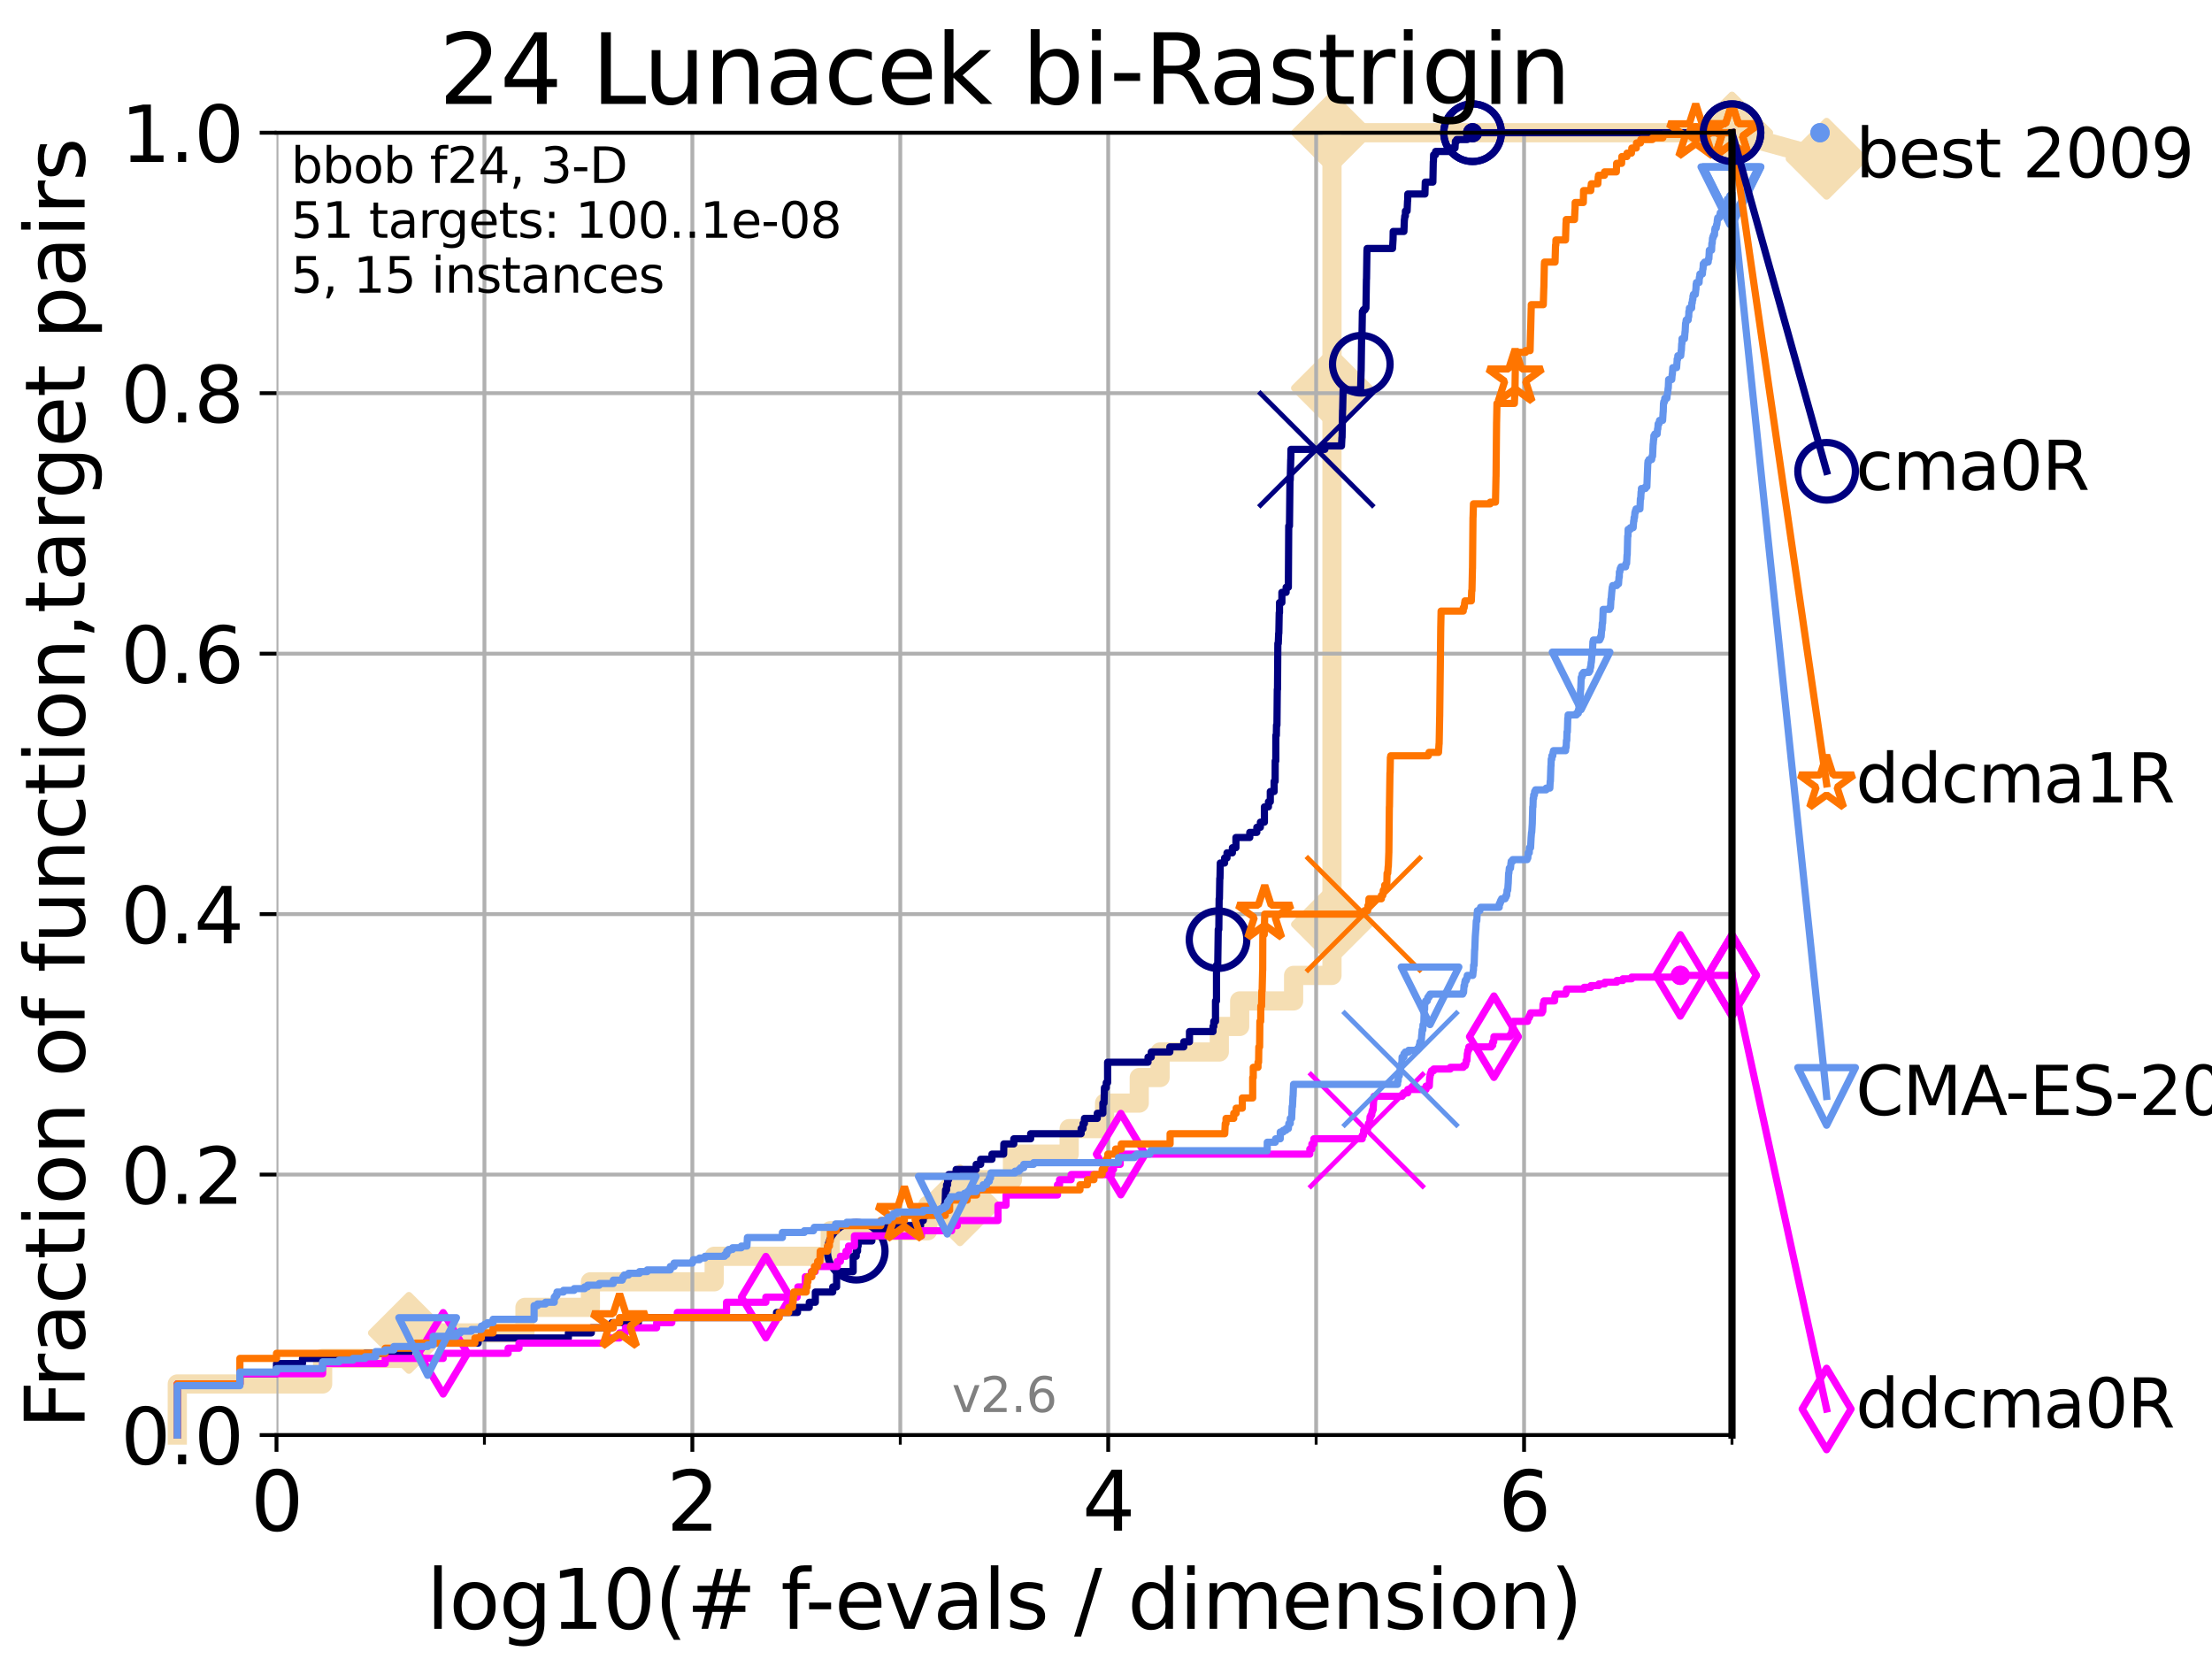 <?xml version="1.0" encoding="utf-8" standalone="no"?>
<!DOCTYPE svg PUBLIC "-//W3C//DTD SVG 1.1//EN"
  "http://www.w3.org/Graphics/SVG/1.1/DTD/svg11.dtd">
<svg xmlns:xlink="http://www.w3.org/1999/xlink" width="460.8pt" height="345.6pt" viewBox="0 0 460.8 345.6" xmlns="http://www.w3.org/2000/svg" version="1.1">
 <defs>
  <style type="text/css">*{stroke-linejoin: round; stroke-linecap: butt}</style>
 </defs>
 <g id="figure_1">
  <g id="patch_1">
   <path d="M 0 345.6 
L 460.8 345.6 
L 460.8 0 
L 0 0 
z
" style="fill: #ffffff"/>
  </g>
  <g id="axes_1">
   <g id="patch_2">
    <path d="M 57.6 298.944 
L 360.806 298.944 
L 360.806 27.648 
L 57.6 27.648 
z
" style="fill: #ffffff"/>
   </g>
   <g id="line2d_1">
    <path d="M 36.933 298.944 
L 36.933 288.305 
L 67.209 288.305 
L 67.209 282.985 
L 85.184 282.985 
L 85.184 277.666 
L 109.361 277.666 
L 109.361 272.346 
L 122.991 272.346 
L 122.991 267.027 
L 148.776 267.027 
L 148.776 261.707 
L 172.952 261.707 
L 172.952 256.388 
L 193.261 256.388 
L 193.261 251.068 
L 199.979 251.068 
L 199.979 245.749 
L 210.916 245.749 
L 210.916 240.429 
L 222.727 240.429 
L 222.727 235.11 
L 230.107 235.11 
L 230.107 229.79 
L 237.326 229.79 
L 237.326 224.471 
L 241.665 224.471 
L 241.665 219.151 
L 254.002 219.151 
L 254.002 213.832 
L 258.247 213.832 
L 258.247 208.512 
L 269.483 208.512 
L 269.483 203.192 
L 277.476 203.192 
L 277.476 197.873 
L 277.476 197.873 
L 277.476 192.553 
L 277.476 192.553 
L 277.476 112.76 
L 277.476 112.76 
L 277.476 107.441 
L 277.476 107.441 
L 277.476 102.121 
L 277.476 102.121 
L 277.476 80.843 
L 277.477 80.843 
L 277.477 27.648 
L 360.806 27.648 
" style="fill: none; stroke: #f5deb3; stroke-width: 4; stroke-linecap: square"/>
   </g>
   <g id="line2d_2">
    <defs>
     <path id="mbbfa2fd83c" d="M -0 7.778 
L 7.778 0 
L 0 -7.778 
L -7.778 -0 
z
" style="stroke: #f5deb3; stroke-width: 1.5; stroke-linejoin: miter"/>
    </defs>
    <g>
     <use xlink:href="#mbbfa2fd83c" x="85.184" y="277.666" style="fill: #f5deb3; stroke: #f5deb3; stroke-width: 1.5; stroke-linejoin: miter"/>
     <use xlink:href="#mbbfa2fd83c" x="199.979" y="251.068" style="fill: #f5deb3; stroke: #f5deb3; stroke-width: 1.5; stroke-linejoin: miter"/>
     <use xlink:href="#mbbfa2fd83c" x="277.476" y="192.553" style="fill: #f5deb3; stroke: #f5deb3; stroke-width: 1.5; stroke-linejoin: miter"/>
     <use xlink:href="#mbbfa2fd83c" x="277.477" y="80.843" style="fill: #f5deb3; stroke: #f5deb3; stroke-width: 1.5; stroke-linejoin: miter"/>
     <use xlink:href="#mbbfa2fd83c" x="277.477" y="27.648" style="fill: #f5deb3; stroke: #f5deb3; stroke-width: 1.5; stroke-linejoin: miter"/>
     <use xlink:href="#mbbfa2fd83c" x="360.806" y="27.648" style="fill: #f5deb3; stroke: #f5deb3; stroke-width: 1.5; stroke-linejoin: miter"/>
    </g>
   </g>
   <g id="line2d_3">
    <path style="fill: none; stroke: #f5deb3; stroke-width: 4; stroke-linecap: square"/>
    <g/>
   </g>
   <g id="line2d_4">
    <path d="M 360.806 27.648 
L 380.515 33.074 
" style="fill: none; stroke: #f5deb3; stroke-width: 4; stroke-linecap: square"/>
    <g>
     <use xlink:href="#mbbfa2fd83c" x="360.806" y="27.648" style="fill: #f5deb3; stroke: #f5deb3; stroke-width: 1.5; stroke-linejoin: miter"/>
     <use xlink:href="#mbbfa2fd83c" x="380.515" y="33.074" style="fill: #f5deb3; stroke: #f5deb3; stroke-width: 1.5; stroke-linejoin: miter"/>
    </g>
   </g>
   <g id="matplotlib.axis_1">
    <g id="xtick_1">
     <g id="line2d_5">
      <path d="M 57.6 298.944 
L 57.6 27.648 
" clip-path="url(#p4df7f8c8e0)" style="fill: none; stroke: #b0b0b0; stroke-width: 0.8; stroke-linecap: square"/>
     </g>
     <g id="line2d_6">
      <defs>
       <path id="m16010aae60" d="M 0 0 
L 0 3.5 
" style="stroke: #000000; stroke-width: 0.8"/>
      </defs>
      <g>
       <use xlink:href="#m16010aae60" x="57.6" y="298.944" style="stroke: #000000; stroke-width: 0.8"/>
      </g>
     </g>
     <g id="text_1">
      <!-- 0 -->
      <g transform="translate(52.192 318.861)scale(0.17 -0.17)">
       <defs>
        <path id="DejaVuSans-30" d="M 2034 4250 
Q 1547 4250 1301 3770 
Q 1056 3291 1056 2328 
Q 1056 1369 1301 889 
Q 1547 409 2034 409 
Q 2525 409 2770 889 
Q 3016 1369 3016 2328 
Q 3016 3291 2770 3770 
Q 2525 4250 2034 4250 
z
M 2034 4750 
Q 2819 4750 3233 4129 
Q 3647 3509 3647 2328 
Q 3647 1150 3233 529 
Q 2819 -91 2034 -91 
Q 1250 -91 836 529 
Q 422 1150 422 2328 
Q 422 3509 836 4129 
Q 1250 4750 2034 4750 
z
" transform="scale(0.016)"/>
       </defs>
       <use xlink:href="#DejaVuSans-30"/>
      </g>
     </g>
    </g>
    <g id="xtick_2">
     <g id="line2d_7">
      <path d="M 144.23 298.944 
L 144.23 27.648 
" clip-path="url(#p4df7f8c8e0)" style="fill: none; stroke: #b0b0b0; stroke-width: 0.8; stroke-linecap: square"/>
     </g>
     <g id="line2d_8">
      <g>
       <use xlink:href="#m16010aae60" x="144.23" y="298.944" style="stroke: #000000; stroke-width: 0.8"/>
      </g>
     </g>
     <g id="text_2">
      <!-- 2 -->
      <g transform="translate(138.822 318.861)scale(0.17 -0.17)">
       <defs>
        <path id="DejaVuSans-32" d="M 1228 531 
L 3431 531 
L 3431 0 
L 469 0 
L 469 531 
Q 828 903 1448 1529 
Q 2069 2156 2228 2338 
Q 2531 2678 2651 2914 
Q 2772 3150 2772 3378 
Q 2772 3750 2511 3984 
Q 2250 4219 1831 4219 
Q 1534 4219 1204 4116 
Q 875 4013 500 3803 
L 500 4441 
Q 881 4594 1212 4672 
Q 1544 4750 1819 4750 
Q 2544 4750 2975 4387 
Q 3406 4025 3406 3419 
Q 3406 3131 3298 2873 
Q 3191 2616 2906 2266 
Q 2828 2175 2409 1742 
Q 1991 1309 1228 531 
z
" transform="scale(0.016)"/>
       </defs>
       <use xlink:href="#DejaVuSans-32"/>
      </g>
     </g>
    </g>
    <g id="xtick_3">
     <g id="line2d_9">
      <path d="M 230.861 298.944 
L 230.861 27.648 
" clip-path="url(#p4df7f8c8e0)" style="fill: none; stroke: #b0b0b0; stroke-width: 0.8; stroke-linecap: square"/>
     </g>
     <g id="line2d_10">
      <g>
       <use xlink:href="#m16010aae60" x="230.861" y="298.944" style="stroke: #000000; stroke-width: 0.8"/>
      </g>
     </g>
     <g id="text_3">
      <!-- 4 -->
      <g transform="translate(225.453 318.861)scale(0.17 -0.17)">
       <defs>
        <path id="DejaVuSans-34" d="M 2419 4116 
L 825 1625 
L 2419 1625 
L 2419 4116 
z
M 2253 4666 
L 3047 4666 
L 3047 1625 
L 3713 1625 
L 3713 1100 
L 3047 1100 
L 3047 0 
L 2419 0 
L 2419 1100 
L 313 1100 
L 313 1709 
L 2253 4666 
z
" transform="scale(0.016)"/>
       </defs>
       <use xlink:href="#DejaVuSans-34"/>
      </g>
     </g>
    </g>
    <g id="xtick_4">
     <g id="line2d_11">
      <path d="M 317.491 298.944 
L 317.491 27.648 
" clip-path="url(#p4df7f8c8e0)" style="fill: none; stroke: #b0b0b0; stroke-width: 0.8; stroke-linecap: square"/>
     </g>
     <g id="line2d_12">
      <g>
       <use xlink:href="#m16010aae60" x="317.491" y="298.944" style="stroke: #000000; stroke-width: 0.8"/>
      </g>
     </g>
     <g id="text_4">
      <!-- 6 -->
      <g transform="translate(312.083 318.861)scale(0.17 -0.17)">
       <defs>
        <path id="DejaVuSans-36" d="M 2113 2584 
Q 1688 2584 1439 2293 
Q 1191 2003 1191 1497 
Q 1191 994 1439 701 
Q 1688 409 2113 409 
Q 2538 409 2786 701 
Q 3034 994 3034 1497 
Q 3034 2003 2786 2293 
Q 2538 2584 2113 2584 
z
M 3366 4563 
L 3366 3988 
Q 3128 4100 2886 4159 
Q 2644 4219 2406 4219 
Q 1781 4219 1451 3797 
Q 1122 3375 1075 2522 
Q 1259 2794 1537 2939 
Q 1816 3084 2150 3084 
Q 2853 3084 3261 2657 
Q 3669 2231 3669 1497 
Q 3669 778 3244 343 
Q 2819 -91 2113 -91 
Q 1303 -91 875 529 
Q 447 1150 447 2328 
Q 447 3434 972 4092 
Q 1497 4750 2381 4750 
Q 2619 4750 2861 4703 
Q 3103 4656 3366 4563 
z
" transform="scale(0.016)"/>
       </defs>
       <use xlink:href="#DejaVuSans-36"/>
      </g>
     </g>
    </g>
    <g id="xtick_5">
     <g id="line2d_13">
      <path d="M 100.915 298.944 
L 100.915 27.648 
" clip-path="url(#p4df7f8c8e0)" style="fill: none; stroke: #b0b0b0; stroke-width: 0.8; stroke-linecap: square"/>
     </g>
     <g id="line2d_14">
      <defs>
       <path id="m05d57831ee" d="M 0 0 
L 0 2 
" style="stroke: #000000; stroke-width: 0.6"/>
      </defs>
      <g>
       <use xlink:href="#m05d57831ee" x="100.915" y="298.944" style="stroke: #000000; stroke-width: 0.6"/>
      </g>
     </g>
    </g>
    <g id="xtick_6">
     <g id="line2d_15">
      <path d="M 187.546 298.944 
L 187.546 27.648 
" clip-path="url(#p4df7f8c8e0)" style="fill: none; stroke: #b0b0b0; stroke-width: 0.8; stroke-linecap: square"/>
     </g>
     <g id="line2d_16">
      <g>
       <use xlink:href="#m05d57831ee" x="187.546" y="298.944" style="stroke: #000000; stroke-width: 0.6"/>
      </g>
     </g>
    </g>
    <g id="xtick_7">
     <g id="line2d_17">
      <path d="M 274.176 298.944 
L 274.176 27.648 
" clip-path="url(#p4df7f8c8e0)" style="fill: none; stroke: #b0b0b0; stroke-width: 0.8; stroke-linecap: square"/>
     </g>
     <g id="line2d_18">
      <g>
       <use xlink:href="#m05d57831ee" x="274.176" y="298.944" style="stroke: #000000; stroke-width: 0.6"/>
      </g>
     </g>
    </g>
    <g id="xtick_8">
     <g id="line2d_19">
      <path d="M 360.806 298.944 
L 360.806 27.648 
" clip-path="url(#p4df7f8c8e0)" style="fill: none; stroke: #b0b0b0; stroke-width: 0.8; stroke-linecap: square"/>
     </g>
     <g id="line2d_20">
      <g>
       <use xlink:href="#m05d57831ee" x="360.806" y="298.944" style="stroke: #000000; stroke-width: 0.6"/>
      </g>
     </g>
    </g>
    <g id="text_5">
     <!-- log10(# f-evals / dimension) -->
     <g transform="translate(88.823 339.314)scale(0.17 -0.17)">
      <defs>
       <path id="DejaVuSans-6c" d="M 603 4863 
L 1178 4863 
L 1178 0 
L 603 0 
L 603 4863 
z
" transform="scale(0.016)"/>
       <path id="DejaVuSans-6f" d="M 1959 3097 
Q 1497 3097 1228 2736 
Q 959 2375 959 1747 
Q 959 1119 1226 758 
Q 1494 397 1959 397 
Q 2419 397 2687 759 
Q 2956 1122 2956 1747 
Q 2956 2369 2687 2733 
Q 2419 3097 1959 3097 
z
M 1959 3584 
Q 2709 3584 3137 3096 
Q 3566 2609 3566 1747 
Q 3566 888 3137 398 
Q 2709 -91 1959 -91 
Q 1206 -91 779 398 
Q 353 888 353 1747 
Q 353 2609 779 3096 
Q 1206 3584 1959 3584 
z
" transform="scale(0.016)"/>
       <path id="DejaVuSans-67" d="M 2906 1791 
Q 2906 2416 2648 2759 
Q 2391 3103 1925 3103 
Q 1463 3103 1205 2759 
Q 947 2416 947 1791 
Q 947 1169 1205 825 
Q 1463 481 1925 481 
Q 2391 481 2648 825 
Q 2906 1169 2906 1791 
z
M 3481 434 
Q 3481 -459 3084 -895 
Q 2688 -1331 1869 -1331 
Q 1566 -1331 1297 -1286 
Q 1028 -1241 775 -1147 
L 775 -588 
Q 1028 -725 1275 -790 
Q 1522 -856 1778 -856 
Q 2344 -856 2625 -561 
Q 2906 -266 2906 331 
L 2906 616 
Q 2728 306 2450 153 
Q 2172 0 1784 0 
Q 1141 0 747 490 
Q 353 981 353 1791 
Q 353 2603 747 3093 
Q 1141 3584 1784 3584 
Q 2172 3584 2450 3431 
Q 2728 3278 2906 2969 
L 2906 3500 
L 3481 3500 
L 3481 434 
z
" transform="scale(0.016)"/>
       <path id="DejaVuSans-31" d="M 794 531 
L 1825 531 
L 1825 4091 
L 703 3866 
L 703 4441 
L 1819 4666 
L 2450 4666 
L 2450 531 
L 3481 531 
L 3481 0 
L 794 0 
L 794 531 
z
" transform="scale(0.016)"/>
       <path id="DejaVuSans-28" d="M 1984 4856 
Q 1566 4138 1362 3434 
Q 1159 2731 1159 2009 
Q 1159 1288 1364 580 
Q 1569 -128 1984 -844 
L 1484 -844 
Q 1016 -109 783 600 
Q 550 1309 550 2009 
Q 550 2706 781 3412 
Q 1013 4119 1484 4856 
L 1984 4856 
z
" transform="scale(0.016)"/>
       <path id="DejaVuSans-23" d="M 3272 2816 
L 2363 2816 
L 2100 1772 
L 3016 1772 
L 3272 2816 
z
M 2803 4594 
L 2478 3297 
L 3391 3297 
L 3719 4594 
L 4219 4594 
L 3897 3297 
L 4872 3297 
L 4872 2816 
L 3775 2816 
L 3519 1772 
L 4513 1772 
L 4513 1294 
L 3397 1294 
L 3072 0 
L 2572 0 
L 2894 1294 
L 1978 1294 
L 1656 0 
L 1153 0 
L 1478 1294 
L 494 1294 
L 494 1772 
L 1594 1772 
L 1856 2816 
L 850 2816 
L 850 3297 
L 1978 3297 
L 2297 4594 
L 2803 4594 
z
" transform="scale(0.016)"/>
       <path id="DejaVuSans-20" transform="scale(0.016)"/>
       <path id="DejaVuSans-66" d="M 2375 4863 
L 2375 4384 
L 1825 4384 
Q 1516 4384 1395 4259 
Q 1275 4134 1275 3809 
L 1275 3500 
L 2222 3500 
L 2222 3053 
L 1275 3053 
L 1275 0 
L 697 0 
L 697 3053 
L 147 3053 
L 147 3500 
L 697 3500 
L 697 3744 
Q 697 4328 969 4595 
Q 1241 4863 1831 4863 
L 2375 4863 
z
" transform="scale(0.016)"/>
       <path id="DejaVuSans-2d" d="M 313 2009 
L 1997 2009 
L 1997 1497 
L 313 1497 
L 313 2009 
z
" transform="scale(0.016)"/>
       <path id="DejaVuSans-65" d="M 3597 1894 
L 3597 1613 
L 953 1613 
Q 991 1019 1311 708 
Q 1631 397 2203 397 
Q 2534 397 2845 478 
Q 3156 559 3463 722 
L 3463 178 
Q 3153 47 2828 -22 
Q 2503 -91 2169 -91 
Q 1331 -91 842 396 
Q 353 884 353 1716 
Q 353 2575 817 3079 
Q 1281 3584 2069 3584 
Q 2775 3584 3186 3129 
Q 3597 2675 3597 1894 
z
M 3022 2063 
Q 3016 2534 2758 2815 
Q 2500 3097 2075 3097 
Q 1594 3097 1305 2825 
Q 1016 2553 972 2059 
L 3022 2063 
z
" transform="scale(0.016)"/>
       <path id="DejaVuSans-76" d="M 191 3500 
L 800 3500 
L 1894 563 
L 2988 3500 
L 3597 3500 
L 2284 0 
L 1503 0 
L 191 3500 
z
" transform="scale(0.016)"/>
       <path id="DejaVuSans-61" d="M 2194 1759 
Q 1497 1759 1228 1600 
Q 959 1441 959 1056 
Q 959 750 1161 570 
Q 1363 391 1709 391 
Q 2188 391 2477 730 
Q 2766 1069 2766 1631 
L 2766 1759 
L 2194 1759 
z
M 3341 1997 
L 3341 0 
L 2766 0 
L 2766 531 
Q 2569 213 2275 61 
Q 1981 -91 1556 -91 
Q 1019 -91 701 211 
Q 384 513 384 1019 
Q 384 1609 779 1909 
Q 1175 2209 1959 2209 
L 2766 2209 
L 2766 2266 
Q 2766 2663 2505 2880 
Q 2244 3097 1772 3097 
Q 1472 3097 1187 3025 
Q 903 2953 641 2809 
L 641 3341 
Q 956 3463 1253 3523 
Q 1550 3584 1831 3584 
Q 2591 3584 2966 3190 
Q 3341 2797 3341 1997 
z
" transform="scale(0.016)"/>
       <path id="DejaVuSans-73" d="M 2834 3397 
L 2834 2853 
Q 2591 2978 2328 3040 
Q 2066 3103 1784 3103 
Q 1356 3103 1142 2972 
Q 928 2841 928 2578 
Q 928 2378 1081 2264 
Q 1234 2150 1697 2047 
L 1894 2003 
Q 2506 1872 2764 1633 
Q 3022 1394 3022 966 
Q 3022 478 2636 193 
Q 2250 -91 1575 -91 
Q 1294 -91 989 -36 
Q 684 19 347 128 
L 347 722 
Q 666 556 975 473 
Q 1284 391 1588 391 
Q 1994 391 2212 530 
Q 2431 669 2431 922 
Q 2431 1156 2273 1281 
Q 2116 1406 1581 1522 
L 1381 1569 
Q 847 1681 609 1914 
Q 372 2147 372 2553 
Q 372 3047 722 3315 
Q 1072 3584 1716 3584 
Q 2034 3584 2315 3537 
Q 2597 3491 2834 3397 
z
" transform="scale(0.016)"/>
       <path id="DejaVuSans-2f" d="M 1625 4666 
L 2156 4666 
L 531 -594 
L 0 -594 
L 1625 4666 
z
" transform="scale(0.016)"/>
       <path id="DejaVuSans-64" d="M 2906 2969 
L 2906 4863 
L 3481 4863 
L 3481 0 
L 2906 0 
L 2906 525 
Q 2725 213 2448 61 
Q 2172 -91 1784 -91 
Q 1150 -91 751 415 
Q 353 922 353 1747 
Q 353 2572 751 3078 
Q 1150 3584 1784 3584 
Q 2172 3584 2448 3432 
Q 2725 3281 2906 2969 
z
M 947 1747 
Q 947 1113 1208 752 
Q 1469 391 1925 391 
Q 2381 391 2643 752 
Q 2906 1113 2906 1747 
Q 2906 2381 2643 2742 
Q 2381 3103 1925 3103 
Q 1469 3103 1208 2742 
Q 947 2381 947 1747 
z
" transform="scale(0.016)"/>
       <path id="DejaVuSans-69" d="M 603 3500 
L 1178 3500 
L 1178 0 
L 603 0 
L 603 3500 
z
M 603 4863 
L 1178 4863 
L 1178 4134 
L 603 4134 
L 603 4863 
z
" transform="scale(0.016)"/>
       <path id="DejaVuSans-6d" d="M 3328 2828 
Q 3544 3216 3844 3400 
Q 4144 3584 4550 3584 
Q 5097 3584 5394 3201 
Q 5691 2819 5691 2113 
L 5691 0 
L 5113 0 
L 5113 2094 
Q 5113 2597 4934 2840 
Q 4756 3084 4391 3084 
Q 3944 3084 3684 2787 
Q 3425 2491 3425 1978 
L 3425 0 
L 2847 0 
L 2847 2094 
Q 2847 2600 2669 2842 
Q 2491 3084 2119 3084 
Q 1678 3084 1418 2786 
Q 1159 2488 1159 1978 
L 1159 0 
L 581 0 
L 581 3500 
L 1159 3500 
L 1159 2956 
Q 1356 3278 1631 3431 
Q 1906 3584 2284 3584 
Q 2666 3584 2933 3390 
Q 3200 3197 3328 2828 
z
" transform="scale(0.016)"/>
       <path id="DejaVuSans-6e" d="M 3513 2113 
L 3513 0 
L 2938 0 
L 2938 2094 
Q 2938 2591 2744 2837 
Q 2550 3084 2163 3084 
Q 1697 3084 1428 2787 
Q 1159 2491 1159 1978 
L 1159 0 
L 581 0 
L 581 3500 
L 1159 3500 
L 1159 2956 
Q 1366 3272 1645 3428 
Q 1925 3584 2291 3584 
Q 2894 3584 3203 3211 
Q 3513 2838 3513 2113 
z
" transform="scale(0.016)"/>
       <path id="DejaVuSans-29" d="M 513 4856 
L 1013 4856 
Q 1481 4119 1714 3412 
Q 1947 2706 1947 2009 
Q 1947 1309 1714 600 
Q 1481 -109 1013 -844 
L 513 -844 
Q 928 -128 1133 580 
Q 1338 1288 1338 2009 
Q 1338 2731 1133 3434 
Q 928 4138 513 4856 
z
" transform="scale(0.016)"/>
      </defs>
      <use xlink:href="#DejaVuSans-6c"/>
      <use xlink:href="#DejaVuSans-6f" x="27.783"/>
      <use xlink:href="#DejaVuSans-67" x="88.965"/>
      <use xlink:href="#DejaVuSans-31" x="152.441"/>
      <use xlink:href="#DejaVuSans-30" x="216.064"/>
      <use xlink:href="#DejaVuSans-28" x="279.688"/>
      <use xlink:href="#DejaVuSans-23" x="318.701"/>
      <use xlink:href="#DejaVuSans-20" x="402.49"/>
      <use xlink:href="#DejaVuSans-66" x="434.277"/>
      <use xlink:href="#DejaVuSans-2d" x="463.982"/>
      <use xlink:href="#DejaVuSans-65" x="500.066"/>
      <use xlink:href="#DejaVuSans-76" x="561.59"/>
      <use xlink:href="#DejaVuSans-61" x="620.77"/>
      <use xlink:href="#DejaVuSans-6c" x="682.049"/>
      <use xlink:href="#DejaVuSans-73" x="709.832"/>
      <use xlink:href="#DejaVuSans-20" x="761.932"/>
      <use xlink:href="#DejaVuSans-2f" x="793.719"/>
      <use xlink:href="#DejaVuSans-20" x="827.41"/>
      <use xlink:href="#DejaVuSans-64" x="859.197"/>
      <use xlink:href="#DejaVuSans-69" x="922.674"/>
      <use xlink:href="#DejaVuSans-6d" x="950.457"/>
      <use xlink:href="#DejaVuSans-65" x="1047.869"/>
      <use xlink:href="#DejaVuSans-6e" x="1109.393"/>
      <use xlink:href="#DejaVuSans-73" x="1172.771"/>
      <use xlink:href="#DejaVuSans-69" x="1224.871"/>
      <use xlink:href="#DejaVuSans-6f" x="1252.654"/>
      <use xlink:href="#DejaVuSans-6e" x="1313.836"/>
      <use xlink:href="#DejaVuSans-29" x="1377.215"/>
     </g>
    </g>
   </g>
   <g id="matplotlib.axis_2">
    <g id="ytick_1">
     <g id="line2d_21">
      <path d="M 57.6 298.944 
L 360.806 298.944 
" clip-path="url(#p4df7f8c8e0)" style="fill: none; stroke: #b0b0b0; stroke-width: 0.8; stroke-linecap: square"/>
     </g>
     <g id="line2d_22">
      <defs>
       <path id="m5d15c4b3b2" d="M 0 0 
L -3.5 0 
" style="stroke: #000000; stroke-width: 0.8"/>
      </defs>
      <g>
       <use xlink:href="#m5d15c4b3b2" x="57.6" y="298.944" style="stroke: #000000; stroke-width: 0.8"/>
      </g>
     </g>
     <g id="text_6">
      <!-- 0.0 -->
      <g transform="translate(25.155 305.023)scale(0.16 -0.16)">
       <defs>
        <path id="DejaVuSans-2e" d="M 684 794 
L 1344 794 
L 1344 0 
L 684 0 
L 684 794 
z
" transform="scale(0.016)"/>
       </defs>
       <use xlink:href="#DejaVuSans-30"/>
       <use xlink:href="#DejaVuSans-2e" x="63.623"/>
       <use xlink:href="#DejaVuSans-30" x="95.41"/>
      </g>
     </g>
    </g>
    <g id="ytick_2">
     <g id="line2d_23">
      <path d="M 57.6 244.685 
L 360.806 244.685 
" clip-path="url(#p4df7f8c8e0)" style="fill: none; stroke: #b0b0b0; stroke-width: 0.8; stroke-linecap: square"/>
     </g>
     <g id="line2d_24">
      <g>
       <use xlink:href="#m5d15c4b3b2" x="57.6" y="244.685" style="stroke: #000000; stroke-width: 0.8"/>
      </g>
     </g>
     <g id="text_7">
      <!-- 0.2 -->
      <g transform="translate(25.155 250.764)scale(0.16 -0.16)">
       <use xlink:href="#DejaVuSans-30"/>
       <use xlink:href="#DejaVuSans-2e" x="63.623"/>
       <use xlink:href="#DejaVuSans-32" x="95.41"/>
      </g>
     </g>
    </g>
    <g id="ytick_3">
     <g id="line2d_25">
      <path d="M 57.6 190.426 
L 360.806 190.426 
" clip-path="url(#p4df7f8c8e0)" style="fill: none; stroke: #b0b0b0; stroke-width: 0.8; stroke-linecap: square"/>
     </g>
     <g id="line2d_26">
      <g>
       <use xlink:href="#m5d15c4b3b2" x="57.6" y="190.426" style="stroke: #000000; stroke-width: 0.8"/>
      </g>
     </g>
     <g id="text_8">
      <!-- 0.4 -->
      <g transform="translate(25.155 196.504)scale(0.16 -0.16)">
       <use xlink:href="#DejaVuSans-30"/>
       <use xlink:href="#DejaVuSans-2e" x="63.623"/>
       <use xlink:href="#DejaVuSans-34" x="95.41"/>
      </g>
     </g>
    </g>
    <g id="ytick_4">
     <g id="line2d_27">
      <path d="M 57.6 136.166 
L 360.806 136.166 
" clip-path="url(#p4df7f8c8e0)" style="fill: none; stroke: #b0b0b0; stroke-width: 0.8; stroke-linecap: square"/>
     </g>
     <g id="line2d_28">
      <g>
       <use xlink:href="#m5d15c4b3b2" x="57.6" y="136.166" style="stroke: #000000; stroke-width: 0.8"/>
      </g>
     </g>
     <g id="text_9">
      <!-- 0.6 -->
      <g transform="translate(25.155 142.245)scale(0.16 -0.16)">
       <use xlink:href="#DejaVuSans-30"/>
       <use xlink:href="#DejaVuSans-2e" x="63.623"/>
       <use xlink:href="#DejaVuSans-36" x="95.41"/>
      </g>
     </g>
    </g>
    <g id="ytick_5">
     <g id="line2d_29">
      <path d="M 57.6 81.907 
L 360.806 81.907 
" clip-path="url(#p4df7f8c8e0)" style="fill: none; stroke: #b0b0b0; stroke-width: 0.8; stroke-linecap: square"/>
     </g>
     <g id="line2d_30">
      <g>
       <use xlink:href="#m5d15c4b3b2" x="57.6" y="81.907" style="stroke: #000000; stroke-width: 0.8"/>
      </g>
     </g>
     <g id="text_10">
      <!-- 0.8 -->
      <g transform="translate(25.155 87.986)scale(0.16 -0.16)">
       <defs>
        <path id="DejaVuSans-38" d="M 2034 2216 
Q 1584 2216 1326 1975 
Q 1069 1734 1069 1313 
Q 1069 891 1326 650 
Q 1584 409 2034 409 
Q 2484 409 2743 651 
Q 3003 894 3003 1313 
Q 3003 1734 2745 1975 
Q 2488 2216 2034 2216 
z
M 1403 2484 
Q 997 2584 770 2862 
Q 544 3141 544 3541 
Q 544 4100 942 4425 
Q 1341 4750 2034 4750 
Q 2731 4750 3128 4425 
Q 3525 4100 3525 3541 
Q 3525 3141 3298 2862 
Q 3072 2584 2669 2484 
Q 3125 2378 3379 2068 
Q 3634 1759 3634 1313 
Q 3634 634 3220 271 
Q 2806 -91 2034 -91 
Q 1263 -91 848 271 
Q 434 634 434 1313 
Q 434 1759 690 2068 
Q 947 2378 1403 2484 
z
M 1172 3481 
Q 1172 3119 1398 2916 
Q 1625 2713 2034 2713 
Q 2441 2713 2670 2916 
Q 2900 3119 2900 3481 
Q 2900 3844 2670 4047 
Q 2441 4250 2034 4250 
Q 1625 4250 1398 4047 
Q 1172 3844 1172 3481 
z
" transform="scale(0.016)"/>
       </defs>
       <use xlink:href="#DejaVuSans-30"/>
       <use xlink:href="#DejaVuSans-2e" x="63.623"/>
       <use xlink:href="#DejaVuSans-38" x="95.41"/>
      </g>
     </g>
    </g>
    <g id="ytick_6">
     <g id="line2d_31">
      <path d="M 57.6 27.648 
L 360.806 27.648 
" clip-path="url(#p4df7f8c8e0)" style="fill: none; stroke: #b0b0b0; stroke-width: 0.8; stroke-linecap: square"/>
     </g>
     <g id="line2d_32">
      <g>
       <use xlink:href="#m5d15c4b3b2" x="57.6" y="27.648" style="stroke: #000000; stroke-width: 0.8"/>
      </g>
     </g>
     <g id="text_11">
      <!-- 1.0 -->
      <g transform="translate(25.155 33.727)scale(0.16 -0.16)">
       <use xlink:href="#DejaVuSans-31"/>
       <use xlink:href="#DejaVuSans-2e" x="63.623"/>
       <use xlink:href="#DejaVuSans-30" x="95.41"/>
      </g>
     </g>
    </g>
    <g id="text_12">
     <!-- Fraction of function,target pairs -->
     <g transform="translate(17.62 297.681)rotate(-90)scale(0.17 -0.17)">
      <defs>
       <path id="DejaVuSans-46" d="M 628 4666 
L 3309 4666 
L 3309 4134 
L 1259 4134 
L 1259 2759 
L 3109 2759 
L 3109 2228 
L 1259 2228 
L 1259 0 
L 628 0 
L 628 4666 
z
" transform="scale(0.016)"/>
       <path id="DejaVuSans-72" d="M 2631 2963 
Q 2534 3019 2420 3045 
Q 2306 3072 2169 3072 
Q 1681 3072 1420 2755 
Q 1159 2438 1159 1844 
L 1159 0 
L 581 0 
L 581 3500 
L 1159 3500 
L 1159 2956 
Q 1341 3275 1631 3429 
Q 1922 3584 2338 3584 
Q 2397 3584 2469 3576 
Q 2541 3569 2628 3553 
L 2631 2963 
z
" transform="scale(0.016)"/>
       <path id="DejaVuSans-63" d="M 3122 3366 
L 3122 2828 
Q 2878 2963 2633 3030 
Q 2388 3097 2138 3097 
Q 1578 3097 1268 2742 
Q 959 2388 959 1747 
Q 959 1106 1268 751 
Q 1578 397 2138 397 
Q 2388 397 2633 464 
Q 2878 531 3122 666 
L 3122 134 
Q 2881 22 2623 -34 
Q 2366 -91 2075 -91 
Q 1284 -91 818 406 
Q 353 903 353 1747 
Q 353 2603 823 3093 
Q 1294 3584 2113 3584 
Q 2378 3584 2631 3529 
Q 2884 3475 3122 3366 
z
" transform="scale(0.016)"/>
       <path id="DejaVuSans-74" d="M 1172 4494 
L 1172 3500 
L 2356 3500 
L 2356 3053 
L 1172 3053 
L 1172 1153 
Q 1172 725 1289 603 
Q 1406 481 1766 481 
L 2356 481 
L 2356 0 
L 1766 0 
Q 1100 0 847 248 
Q 594 497 594 1153 
L 594 3053 
L 172 3053 
L 172 3500 
L 594 3500 
L 594 4494 
L 1172 4494 
z
" transform="scale(0.016)"/>
       <path id="DejaVuSans-75" d="M 544 1381 
L 544 3500 
L 1119 3500 
L 1119 1403 
Q 1119 906 1312 657 
Q 1506 409 1894 409 
Q 2359 409 2629 706 
Q 2900 1003 2900 1516 
L 2900 3500 
L 3475 3500 
L 3475 0 
L 2900 0 
L 2900 538 
Q 2691 219 2414 64 
Q 2138 -91 1772 -91 
Q 1169 -91 856 284 
Q 544 659 544 1381 
z
M 1991 3584 
L 1991 3584 
z
" transform="scale(0.016)"/>
       <path id="DejaVuSans-2c" d="M 750 794 
L 1409 794 
L 1409 256 
L 897 -744 
L 494 -744 
L 750 256 
L 750 794 
z
" transform="scale(0.016)"/>
       <path id="DejaVuSans-70" d="M 1159 525 
L 1159 -1331 
L 581 -1331 
L 581 3500 
L 1159 3500 
L 1159 2969 
Q 1341 3281 1617 3432 
Q 1894 3584 2278 3584 
Q 2916 3584 3314 3078 
Q 3713 2572 3713 1747 
Q 3713 922 3314 415 
Q 2916 -91 2278 -91 
Q 1894 -91 1617 61 
Q 1341 213 1159 525 
z
M 3116 1747 
Q 3116 2381 2855 2742 
Q 2594 3103 2138 3103 
Q 1681 3103 1420 2742 
Q 1159 2381 1159 1747 
Q 1159 1113 1420 752 
Q 1681 391 2138 391 
Q 2594 391 2855 752 
Q 3116 1113 3116 1747 
z
" transform="scale(0.016)"/>
      </defs>
      <use xlink:href="#DejaVuSans-46"/>
      <use xlink:href="#DejaVuSans-72" x="50.27"/>
      <use xlink:href="#DejaVuSans-61" x="91.383"/>
      <use xlink:href="#DejaVuSans-63" x="152.662"/>
      <use xlink:href="#DejaVuSans-74" x="207.643"/>
      <use xlink:href="#DejaVuSans-69" x="246.852"/>
      <use xlink:href="#DejaVuSans-6f" x="274.635"/>
      <use xlink:href="#DejaVuSans-6e" x="335.816"/>
      <use xlink:href="#DejaVuSans-20" x="399.195"/>
      <use xlink:href="#DejaVuSans-6f" x="430.982"/>
      <use xlink:href="#DejaVuSans-66" x="492.164"/>
      <use xlink:href="#DejaVuSans-20" x="527.369"/>
      <use xlink:href="#DejaVuSans-66" x="559.156"/>
      <use xlink:href="#DejaVuSans-75" x="594.361"/>
      <use xlink:href="#DejaVuSans-6e" x="657.74"/>
      <use xlink:href="#DejaVuSans-63" x="721.119"/>
      <use xlink:href="#DejaVuSans-74" x="776.1"/>
      <use xlink:href="#DejaVuSans-69" x="815.309"/>
      <use xlink:href="#DejaVuSans-6f" x="843.092"/>
      <use xlink:href="#DejaVuSans-6e" x="904.273"/>
      <use xlink:href="#DejaVuSans-2c" x="967.652"/>
      <use xlink:href="#DejaVuSans-74" x="999.439"/>
      <use xlink:href="#DejaVuSans-61" x="1038.648"/>
      <use xlink:href="#DejaVuSans-72" x="1099.928"/>
      <use xlink:href="#DejaVuSans-67" x="1139.291"/>
      <use xlink:href="#DejaVuSans-65" x="1202.768"/>
      <use xlink:href="#DejaVuSans-74" x="1264.291"/>
      <use xlink:href="#DejaVuSans-20" x="1303.5"/>
      <use xlink:href="#DejaVuSans-70" x="1335.287"/>
      <use xlink:href="#DejaVuSans-61" x="1398.764"/>
      <use xlink:href="#DejaVuSans-69" x="1460.043"/>
      <use xlink:href="#DejaVuSans-72" x="1487.826"/>
      <use xlink:href="#DejaVuSans-73" x="1528.939"/>
     </g>
    </g>
   </g>
   <g id="line2d_33">
    <defs>
     <path id="m5bd7915089" d="M 0 1.5 
C 0.398 1.5 0.779 1.342 1.061 1.061 
C 1.342 0.779 1.5 0.398 1.5 0 
C 1.5 -0.398 1.342 -0.779 1.061 -1.061 
C 0.779 -1.342 0.398 -1.5 0 -1.5 
C -0.398 -1.5 -0.779 -1.342 -1.061 -1.061 
C -1.342 -0.779 -1.5 -0.398 -1.5 0 
C -1.5 0.398 -1.342 0.779 -1.061 1.061 
C -0.779 1.342 -0.398 1.5 0 1.5 
z
" style="stroke: #f5deb3"/>
    </defs>
    <g>
     <use xlink:href="#m5bd7915089" x="277.477" y="27.648" style="fill: #f5deb3; stroke: #f5deb3"/>
     <use xlink:href="#m5bd7915089" x="277.477" y="27.648" style="fill: #f5deb3; stroke: #f5deb3"/>
    </g>
   </g>
   <g id="line2d_34">
    <defs>
     <path id="m4ab7eb1646" d="M 0 1.5 
C 0.398 1.5 0.779 1.342 1.061 1.061 
C 1.342 0.779 1.5 0.398 1.5 0 
C 1.5 -0.398 1.342 -0.779 1.061 -1.061 
C 0.779 -1.342 0.398 -1.5 0 -1.5 
C -0.398 -1.5 -0.779 -1.342 -1.061 -1.061 
C -1.342 -0.779 -1.5 -0.398 -1.5 0 
C -1.5 0.398 -1.342 0.779 -1.061 1.061 
C -0.779 1.342 -0.398 1.5 0 1.5 
z
" style="stroke: #000080"/>
    </defs>
    <g>
     <use xlink:href="#m4ab7eb1646" x="306.763" y="27.648" style="fill: #000080; stroke: #000080"/>
     <use xlink:href="#m4ab7eb1646" x="306.763" y="27.648" style="fill: #000080; stroke: #000080"/>
    </g>
   </g>
   <g id="line2d_35">
    <path d="M 36.933 298.944 
L 36.933 288.305 
L 49.973 288.305 
L 49.973 286.177 
L 57.6 286.177 
L 57.6 284.049 
L 63.012 284.049 
L 63.012 282.985 
L 76.051 282.985 
L 76.051 281.922 
L 85.184 281.922 
L 85.184 280.858 
L 87.876 280.858 
L 87.876 279.794 
L 99.617 279.794 
L 99.617 278.73 
L 118.401 278.73 
L 118.401 277.666 
L 123.184 277.666 
L 123.184 276.602 
L 127.458 276.602 
L 127.458 275.538 
L 132.984 275.538 
L 132.984 274.474 
L 161.766 274.474 
L 161.766 273.41 
L 166.131 273.41 
L 166.131 272.346 
L 168.586 272.346 
L 168.586 271.282 
L 169.849 271.282 
L 169.849 269.155 
L 173.475 269.155 
L 173.475 268.091 
L 174.279 268.091 
L 174.279 264.899 
L 177.726 264.899 
L 177.726 261.707 
L 178.37 261.707 
L 178.37 260.643 
L 178.644 260.643 
L 178.644 259.579 
L 178.764 259.579 
L 178.764 258.516 
L 181.625 258.516 
L 181.625 257.452 
L 183.504 257.452 
L 183.504 256.388 
L 184.708 256.388 
L 184.708 255.324 
L 191.773 255.324 
L 191.773 254.26 
L 192.341 254.26 
L 192.341 253.196 
L 192.986 253.196 
L 192.986 252.132 
L 196.698 252.132 
L 196.698 251.068 
L 196.878 251.068 
L 196.974 247.877 
L 197.189 247.877 
L 197.189 246.813 
L 197.409 246.813 
L 197.409 245.749 
L 197.623 245.749 
L 197.623 244.685 
L 199.182 244.685 
L 199.182 243.621 
L 203.352 243.621 
L 203.352 242.557 
L 204.292 242.557 
L 204.292 241.493 
L 206.644 241.493 
L 206.644 240.429 
L 209.078 240.429 
L 209.122 238.301 
L 211.192 238.301 
L 211.192 237.237 
L 214.702 237.237 
L 214.702 236.174 
L 225.218 236.174 
L 225.218 235.11 
L 225.623 235.11 
L 225.623 234.046 
L 225.908 234.046 
L 225.908 232.982 
L 228.581 232.982 
L 228.581 231.918 
L 229.753 231.918 
L 229.753 229.79 
L 229.988 229.79 
L 230.077 226.598 
L 230.452 226.598 
L 230.452 225.534 
L 230.734 225.534 
L 230.734 221.279 
L 239.155 221.279 
L 239.155 220.215 
L 239.828 220.215 
L 239.828 219.151 
L 243.7 219.151 
L 243.7 218.087 
L 246.6 218.087 
L 246.6 217.023 
L 247.791 217.023 
L 247.791 214.895 
L 252.69 214.895 
L 252.69 213.832 
L 252.853 213.832 
L 252.853 212.768 
L 253.211 212.768 
L 253.211 208.512 
L 253.419 208.512 
L 253.419 201.065 
L 253.678 201.065 
L 253.783 193.617 
L 253.903 193.617 
L 253.968 187.234 
L 254.027 187.234 
L 254.101 182.978 
L 254.145 182.978 
L 254.204 179.787 
L 255.105 179.787 
L 255.105 178.723 
L 255.607 178.723 
L 255.607 177.659 
L 256.731 177.659 
L 256.731 176.595 
L 257.466 176.595 
L 257.466 174.467 
L 260.351 174.467 
L 260.351 173.403 
L 261.82 173.403 
L 261.82 172.339 
L 262.561 172.339 
L 262.561 171.275 
L 263.399 171.275 
L 263.399 168.084 
L 264.24 168.084 
L 264.24 167.02 
L 264.626 167.02 
L 264.626 164.892 
L 265.422 164.892 
L 265.422 162.764 
L 265.633 162.764 
L 265.648 158.508 
L 265.772 158.508 
L 265.78 153.189 
L 265.888 153.189 
L 265.918 151.061 
L 266.012 151.061 
L 266.083 143.614 
L 266.129 143.614 
L 266.199 134.039 
L 266.289 134.039 
L 266.369 131.911 
L 266.405 131.911 
L 266.483 127.655 
L 266.544 127.655 
L 266.545 125.527 
L 267.041 125.527 
L 267.041 123.4 
L 267.922 123.4 
L 267.922 122.336 
L 268.389 122.336 
L 268.467 109.569 
L 268.622 109.569 
L 268.724 99.994 
L 268.78 99.994 
L 268.883 95.738 
L 268.896 95.738 
L 268.935 93.61 
L 275.997 93.61 
L 275.997 92.901 
L 279.459 92.901 
L 279.547 91.128 
L 279.576 91.128 
L 279.679 85.454 
L 279.697 85.454 
L 279.796 81.198 
L 283.439 81.198 
L 283.544 77.297 
L 283.551 77.297 
L 283.651 70.204 
L 283.722 70.204 
L 283.81 64.885 
L 284.01 64.885 
L 284.01 64.53 
L 284.372 64.53 
L 284.372 64.175 
L 284.551 64.175 
L 284.651 58.147 
L 284.668 58.147 
L 284.762 52.118 
L 284.801 52.118 
L 284.801 51.763 
L 290.085 51.763 
L 290.192 49.99 
L 290.197 49.99 
L 290.227 48.217 
L 292.46 48.217 
L 292.556 45.734 
L 292.584 45.734 
L 292.636 45.025 
L 292.762 45.025 
L 292.773 43.961 
L 293.125 43.961 
L 293.22 41.833 
L 293.242 41.833 
L 293.273 40.415 
L 296.837 40.415 
L 296.911 37.932 
L 298.492 37.932 
L 298.578 33.677 
L 298.607 33.677 
L 298.645 32.258 
L 299.031 32.258 
L 299.065 31.549 
L 301.798 31.549 
L 301.818 30.84 
L 303.103 30.84 
L 303.185 29.421 
L 303.456 29.421 
L 303.456 29.067 
L 305.672 29.067 
L 305.721 28.357 
L 306.731 28.357 
L 306.763 27.648 
L 360.806 27.648 
L 360.806 27.648 
" style="fill: none; stroke: #000080; stroke-width: 1.5; stroke-linecap: square"/>
   </g>
   <g id="line2d_36">
    <defs>
     <path id="mf96e3b4fc4" d="M 0 6 
C 1.591 6 3.117 5.368 4.243 4.243 
C 5.368 3.117 6 1.591 6 0 
C 6 -1.591 5.368 -3.117 4.243 -4.243 
C 3.117 -5.368 1.591 -6 0 -6 
C -1.591 -6 -3.117 -5.368 -4.243 -4.243 
C -5.368 -3.117 -6 -1.591 -6 0 
C -6 1.591 -5.368 3.117 -4.243 4.243 
C -3.117 5.368 -1.591 6 0 6 
z
" style="stroke: #000080; stroke-width: 1.5"/>
    </defs>
    <g>
     <use xlink:href="#mf96e3b4fc4" x="178.37" y="260.643" style="fill-opacity: 0; stroke: #000080; stroke-width: 1.5"/>
     <use xlink:href="#mf96e3b4fc4" x="253.74" y="195.745" style="fill-opacity: 0; stroke: #000080; stroke-width: 1.5"/>
     <use xlink:href="#mf96e3b4fc4" x="283.584" y="75.878" style="fill-opacity: 0; stroke: #000080; stroke-width: 1.5"/>
     <use xlink:href="#mf96e3b4fc4" x="306.763" y="27.648" style="fill-opacity: 0; stroke: #000080; stroke-width: 1.5"/>
     <use xlink:href="#mf96e3b4fc4" x="306.763" y="27.648" style="fill-opacity: 0; stroke: #000080; stroke-width: 1.5"/>
     <use xlink:href="#mf96e3b4fc4" x="360.806" y="27.648" style="fill-opacity: 0; stroke: #000080; stroke-width: 1.5"/>
    </g>
   </g>
   <g id="line2d_37">
    <path style="fill: none; stroke: #000080; stroke-width: 1.5; stroke-linecap: square"/>
    <g/>
   </g>
   <g id="line2d_38">
    <path d="M 274.22 93.61 
" clip-path="url(#p4df7f8c8e0)" style="fill: none; stroke: #000080; stroke-width: 1.5; stroke-linecap: square"/>
    <defs>
     <path id="maf6c7635a1" d="M -12 12 
L 12 -12 
M -12 -12 
L 12 12 
" style="stroke: #000080"/>
    </defs>
    <g clip-path="url(#p4df7f8c8e0)">
     <use xlink:href="#maf6c7635a1" x="274.22" y="93.61" style="fill: #000080; stroke: #000080"/>
    </g>
   </g>
   <g id="line2d_39">
    <defs>
     <path id="mb88ef074ee" d="M 0 1.5 
C 0.398 1.5 0.779 1.342 1.061 1.061 
C 1.342 0.779 1.5 0.398 1.5 0 
C 1.5 -0.398 1.342 -0.779 1.061 -1.061 
C 0.779 -1.342 0.398 -1.5 0 -1.5 
C -0.398 -1.5 -0.779 -1.342 -1.061 -1.061 
C -1.342 -0.779 -1.5 -0.398 -1.5 0 
C -1.5 0.398 -1.342 0.779 -1.061 1.061 
C -0.779 1.342 -0.398 1.5 0 1.5 
z
" style="stroke: #ff00ff"/>
    </defs>
    <g>
     <use xlink:href="#mb88ef074ee" x="350.038" y="203.192" style="fill: #ff00ff; stroke: #ff00ff"/>
     <use xlink:href="#mb88ef074ee" x="350.038" y="203.192" style="fill: #ff00ff; stroke: #ff00ff"/>
    </g>
   </g>
   <g id="line2d_40">
    <path d="M 36.933 298.944 
L 36.933 288.305 
L 49.973 288.305 
L 49.973 286.177 
L 67.209 286.177 
L 67.209 284.049 
L 80.249 284.049 
L 80.249 282.985 
L 92.323 282.985 
L 92.323 281.922 
L 105.851 281.922 
L 105.851 280.858 
L 108.12 280.858 
L 108.12 279.794 
L 126.193 279.794 
L 126.193 278.73 
L 129.069 278.73 
L 129.069 277.666 
L 130.292 277.666 
L 130.292 276.602 
L 136.79 276.602 
L 136.79 275.538 
L 139.954 275.538 
L 139.954 274.474 
L 141.099 274.474 
L 141.099 273.41 
L 151.349 273.41 
L 151.349 271.282 
L 159.541 271.282 
L 159.541 270.219 
L 166.052 270.219 
L 166.052 269.155 
L 166.209 269.155 
L 166.209 268.091 
L 167.761 268.091 
L 167.761 265.963 
L 169.011 265.963 
L 169.011 264.899 
L 169.816 264.899 
L 169.816 263.835 
L 174.431 263.835 
L 174.431 262.771 
L 175.075 262.771 
L 175.075 261.707 
L 176.231 261.707 
L 176.231 260.643 
L 176.772 260.643 
L 176.772 259.579 
L 177.999 259.579 
L 177.999 257.452 
L 191.958 257.452 
L 191.958 256.388 
L 198.237 256.388 
L 198.237 255.324 
L 199.414 255.324 
L 199.414 254.26 
L 207.896 254.26 
L 207.896 251.068 
L 209.582 251.068 
L 209.582 248.94 
L 220.295 248.94 
L 220.295 246.813 
L 220.725 246.813 
L 220.725 245.749 
L 223.132 245.749 
L 223.132 244.685 
L 231.607 244.685 
L 231.607 243.621 
L 231.962 243.621 
L 231.962 242.557 
L 233.353 242.557 
L 233.353 241.493 
L 233.489 241.493 
L 233.489 240.429 
L 272.857 240.429 
L 272.857 239.365 
L 273.29 239.365 
L 273.29 238.301 
L 273.687 238.301 
L 273.687 237.237 
L 283.774 237.237 
L 283.774 236.528 
L 284.037 236.528 
L 284.068 235.464 
L 284.85 235.464 
L 284.957 234.755 
L 284.966 234.755 
L 285.065 234.046 
L 285.318 234.046 
L 285.412 232.627 
L 285.574 232.627 
L 285.574 232.273 
L 285.761 232.273 
L 285.807 231.563 
L 285.917 231.563 
L 285.917 231.209 
L 286.051 231.209 
L 286.16 229.081 
L 286.241 229.081 
L 286.241 228.372 
L 292.092 228.372 
L 292.092 228.017 
L 292.395 228.017 
L 292.395 227.662 
L 293.269 227.662 
L 293.269 226.953 
L 297.073 226.953 
L 297.073 226.244 
L 297.751 226.244 
L 297.835 224.471 
L 297.883 224.471 
L 297.933 223.761 
L 298.061 223.761 
L 298.061 223.407 
L 298.192 223.407 
L 298.192 223.052 
L 298.664 223.052 
L 298.664 222.697 
L 302.128 222.697 
L 302.128 222.343 
L 304.836 222.343 
L 304.836 221.988 
L 305.26 221.988 
L 305.26 221.634 
L 305.379 221.634 
L 305.436 220.924 
L 305.585 220.924 
L 305.667 219.506 
L 305.706 219.506 
L 305.791 218.796 
L 305.933 218.796 
L 305.992 218.087 
L 310.677 218.087 
L 310.677 217.733 
L 310.967 217.733 
L 310.967 217.023 
L 311.167 217.023 
L 311.214 215.959 
L 314.539 215.959 
L 314.539 215.605 
L 314.865 215.605 
L 314.919 214.895 
L 314.992 214.895 
L 315.044 214.186 
L 315.118 214.186 
L 315.221 212.768 
L 318.224 212.768 
L 318.329 212.058 
L 318.541 212.058 
L 318.541 211.704 
L 318.715 211.704 
L 318.715 211.349 
L 318.85 211.349 
L 318.85 210.994 
L 321.219 210.994 
L 321.219 210.64 
L 321.396 210.64 
L 321.436 209.221 
L 321.515 209.221 
L 321.625 208.512 
L 323.841 208.512 
L 323.913 207.448 
L 324.043 207.448 
L 324.043 207.093 
L 326.157 207.093 
L 326.157 206.739 
L 326.286 206.739 
L 326.333 206.03 
L 330.009 206.03 
L 330.009 205.675 
L 331.424 205.675 
L 331.424 205.32 
L 333.064 205.32 
L 333.064 204.966 
L 334.303 204.966 
L 334.303 204.611 
L 336.8 204.611 
L 336.8 204.256 
L 338.073 204.256 
L 338.073 203.902 
L 339.907 203.902 
L 339.907 203.547 
L 350.038 203.547 
L 350.038 203.192 
L 360.806 203.192 
L 360.806 203.192 
" style="fill: none; stroke: #ff00ff; stroke-width: 1.5; stroke-linecap: square"/>
   </g>
   <g id="line2d_41">
    <defs>
     <path id="mafd0ba65e5" d="M -0 8.485 
L 5.091 0 
L 0 -8.485 
L -5.091 -0 
z
" style="stroke: #ff00ff; stroke-width: 1.5; stroke-linejoin: miter"/>
    </defs>
    <g>
     <use xlink:href="#mafd0ba65e5" x="92.323" y="281.922" style="fill-opacity: 0; stroke: #ff00ff; stroke-width: 1.5; stroke-linejoin: miter"/>
     <use xlink:href="#mafd0ba65e5" x="159.541" y="270.219" style="fill-opacity: 0; stroke: #ff00ff; stroke-width: 1.5; stroke-linejoin: miter"/>
     <use xlink:href="#mafd0ba65e5" x="233.489" y="240.429" style="fill-opacity: 0; stroke: #ff00ff; stroke-width: 1.5; stroke-linejoin: miter"/>
     <use xlink:href="#mafd0ba65e5" x="311.214" y="215.959" style="fill-opacity: 0; stroke: #ff00ff; stroke-width: 1.5; stroke-linejoin: miter"/>
     <use xlink:href="#mafd0ba65e5" x="350.038" y="203.192" style="fill-opacity: 0; stroke: #ff00ff; stroke-width: 1.5; stroke-linejoin: miter"/>
     <use xlink:href="#mafd0ba65e5" x="360.806" y="203.192" style="fill-opacity: 0; stroke: #ff00ff; stroke-width: 1.5; stroke-linejoin: miter"/>
    </g>
   </g>
   <g id="line2d_42">
    <path style="fill: none; stroke: #ff00ff; stroke-width: 1.5; stroke-linecap: square"/>
    <g/>
   </g>
   <g id="line2d_43">
    <path d="M 284.721 235.464 
" clip-path="url(#p4df7f8c8e0)" style="fill: none; stroke: #ff00ff; stroke-width: 1.5; stroke-linecap: square"/>
    <defs>
     <path id="mc21b230c38" d="M -12 12 
L 12 -12 
M -12 -12 
L 12 12 
" style="stroke: #ff00ff"/>
    </defs>
    <g clip-path="url(#p4df7f8c8e0)">
     <use xlink:href="#mc21b230c38" x="284.721" y="235.464" style="fill: #ff00ff; stroke: #ff00ff"/>
    </g>
   </g>
   <g id="line2d_44">
    <defs>
     <path id="m7716d7743e" d="M 0 1.5 
C 0.398 1.5 0.779 1.342 1.061 1.061 
C 1.342 0.779 1.5 0.398 1.5 0 
C 1.5 -0.398 1.342 -0.779 1.061 -1.061 
C 0.779 -1.342 0.398 -1.5 0 -1.5 
C -0.398 -1.5 -0.779 -1.342 -1.061 -1.061 
C -1.342 -0.779 -1.5 -0.398 -1.5 0 
C -1.5 0.398 -1.342 0.779 -1.061 1.061 
C -0.779 1.342 -0.398 1.5 0 1.5 
z
" style="stroke: #ff7500"/>
    </defs>
    <g>
     <use xlink:href="#m7716d7743e" x="353.248" y="27.648" style="fill: #ff7500; stroke: #ff7500"/>
     <use xlink:href="#m7716d7743e" x="353.248" y="27.648" style="fill: #ff7500; stroke: #ff7500"/>
    </g>
   </g>
   <g id="line2d_45">
    <path d="M 36.933 298.944 
L 36.933 288.305 
L 49.973 288.305 
L 49.973 282.985 
L 57.6 282.985 
L 57.6 281.922 
L 80.249 281.922 
L 80.249 280.858 
L 86.578 280.858 
L 86.578 279.794 
L 98.933 279.794 
L 98.933 278.73 
L 100.277 278.73 
L 100.277 277.666 
L 102.708 277.666 
L 102.708 276.602 
L 127.761 276.602 
L 127.761 275.538 
L 129.069 275.538 
L 129.069 274.474 
L 162.325 274.474 
L 162.325 273.41 
L 164.302 273.41 
L 164.302 272.346 
L 165.105 272.346 
L 165.105 271.282 
L 165.228 271.282 
L 165.228 270.219 
L 165.351 270.219 
L 165.351 269.155 
L 167.94 269.155 
L 167.94 268.091 
L 168.152 268.091 
L 168.152 267.027 
L 168.309 267.027 
L 168.309 265.963 
L 169.128 265.963 
L 169.128 264.899 
L 169.655 264.899 
L 169.655 263.835 
L 170.324 263.835 
L 170.324 262.771 
L 170.804 262.771 
L 170.865 260.643 
L 172.385 260.643 
L 172.385 259.579 
L 172.787 259.579 
L 172.787 258.516 
L 172.979 258.516 
L 172.979 256.388 
L 174.241 256.388 
L 174.241 255.324 
L 183.488 255.324 
L 183.488 254.26 
L 188.398 254.26 
L 188.398 253.196 
L 196.92 253.196 
L 196.92 252.132 
L 197.824 252.132 
L 197.824 250.004 
L 201.482 250.004 
L 201.482 248.94 
L 203.442 248.94 
L 203.442 247.877 
L 224.981 247.877 
L 224.981 246.813 
L 226.537 246.813 
L 226.537 245.749 
L 227.888 245.749 
L 227.888 244.685 
L 229.593 244.685 
L 229.593 243.621 
L 230.065 243.621 
L 230.065 242.557 
L 230.453 242.557 
L 230.453 241.493 
L 230.778 241.493 
L 230.778 240.429 
L 232.393 240.429 
L 232.393 239.365 
L 233.586 239.365 
L 233.586 238.301 
L 243.751 238.301 
L 243.751 236.174 
L 255.137 236.174 
L 255.246 234.046 
L 255.405 234.046 
L 255.405 232.982 
L 257.009 232.982 
L 257.009 231.918 
L 257.51 231.918 
L 257.51 230.854 
L 258.792 230.854 
L 258.792 228.726 
L 260.957 228.726 
L 260.957 224.471 
L 261.075 224.471 
L 261.075 222.343 
L 262.063 222.343 
L 262.063 221.279 
L 262.188 221.279 
L 262.236 218.087 
L 262.401 218.087 
L 262.455 212.768 
L 262.622 212.768 
L 262.653 209.576 
L 262.812 209.576 
L 262.866 206.384 
L 262.929 206.384 
L 263.029 202.129 
L 263.045 202.129 
L 263.069 194.681 
L 263.363 194.681 
L 263.465 190.426 
L 284.176 190.426 
L 284.251 189.716 
L 284.901 189.716 
L 284.968 188.652 
L 285.118 188.652 
L 285.18 187.234 
L 287.77 187.234 
L 287.77 186.525 
L 288.067 186.525 
L 288.164 185.461 
L 288.423 185.461 
L 288.459 184.397 
L 288.891 184.397 
L 288.954 181.914 
L 289.087 181.914 
L 289.183 180.496 
L 289.213 180.496 
L 289.317 177.659 
L 289.324 177.659 
L 289.426 168.084 
L 289.447 168.084 
L 289.555 160.991 
L 289.582 160.991 
L 289.641 157.799 
L 289.713 157.799 
L 289.713 157.445 
L 297.536 157.445 
L 297.536 157.09 
L 297.693 157.09 
L 297.693 156.735 
L 299.67 156.735 
L 299.78 154.962 
L 299.8 154.962 
L 299.911 149.288 
L 299.917 149.288 
L 300.027 140.067 
L 300.029 140.067 
L 300.137 130.492 
L 300.14 130.492 
L 300.206 127.301 
L 304.821 127.301 
L 304.821 126.591 
L 305.011 126.591 
L 305.116 125.527 
L 305.18 125.527 
L 305.18 125.173 
L 306.503 125.173 
L 306.583 123.045 
L 306.636 123.045 
L 306.737 118.435 
L 306.748 118.435 
L 306.85 107.796 
L 306.862 107.796 
L 306.95 104.958 
L 310.437 104.958 
L 310.437 104.604 
L 311.537 104.604 
L 311.645 99.284 
L 311.653 99.284 
L 311.762 87.936 
L 311.768 87.936 
L 311.848 84.035 
L 315.472 84.035 
L 315.579 81.553 
L 315.594 81.553 
L 315.7 74.814 
L 315.707 74.814 
L 315.743 73.396 
L 317.813 73.396 
L 317.813 73.041 
L 318.744 73.041 
L 318.854 68.786 
L 318.867 68.786 
L 318.976 64.175 
L 318.987 64.175 
L 318.992 63.466 
L 321.496 63.466 
L 321.604 59.92 
L 321.614 59.92 
L 321.72 54.955 
L 321.748 54.955 
L 321.748 54.6 
L 323.944 54.6 
L 324.048 51.054 
L 324.103 51.054 
L 324.13 49.99 
L 326.124 49.99 
L 326.231 46.444 
L 326.25 46.444 
L 326.272 45.734 
L 327.999 45.734 
L 328.094 43.607 
L 328.116 43.607 
L 328.134 42.188 
L 329.835 42.188 
L 329.883 39.706 
L 331.385 39.706 
L 331.461 38.642 
L 331.5 38.642 
L 331.5 38.287 
L 332.859 38.287 
L 332.936 36.869 
L 332.991 36.869 
L 332.991 36.514 
L 334.239 36.514 
L 334.256 35.805 
L 336.716 35.805 
L 336.772 34.031 
L 337.812 34.031 
L 337.858 32.613 
L 338.912 32.613 
L 338.931 31.904 
L 339.86 31.904 
L 339.938 30.84 
L 340.868 30.84 
L 340.911 29.776 
L 341.743 29.776 
L 341.804 29.067 
L 344.232 29.067 
L 344.232 28.712 
L 346.405 28.712 
L 346.444 28.003 
L 353.248 28.003 
L 353.248 27.648 
L 360.806 27.648 
L 360.806 27.648 
" style="fill: none; stroke: #ff7500; stroke-width: 1.5; stroke-linecap: square"/>
   </g>
   <g id="line2d_46">
    <defs>
     <path id="m5a7087d426" d="M 0 -6 
L -1.347 -1.854 
L -5.706 -1.854 
L -2.18 0.708 
L -3.527 4.854 
L -0 2.292 
L 3.527 4.854 
L 2.18 0.708 
L 5.706 -1.854 
L 1.347 -1.854 
z
" style="stroke: #ff7500; stroke-width: 1.5; stroke-linejoin: bevel"/>
    </defs>
    <g>
     <use xlink:href="#m5a7087d426" x="129.069" y="275.538" style="fill-opacity: 0; stroke: #ff7500; stroke-width: 1.5; stroke-linejoin: bevel"/>
     <use xlink:href="#m5a7087d426" x="188.398" y="253.196" style="fill-opacity: 0; stroke: #ff7500; stroke-width: 1.5; stroke-linejoin: bevel"/>
     <use xlink:href="#m5a7087d426" x="263.465" y="190.426" style="fill-opacity: 0; stroke: #ff7500; stroke-width: 1.5; stroke-linejoin: bevel"/>
     <use xlink:href="#m5a7087d426" x="315.636" y="78.715" style="fill-opacity: 0; stroke: #ff7500; stroke-width: 1.5; stroke-linejoin: bevel"/>
     <use xlink:href="#m5a7087d426" x="353.248" y="27.648" style="fill-opacity: 0; stroke: #ff7500; stroke-width: 1.5; stroke-linejoin: bevel"/>
     <use xlink:href="#m5a7087d426" x="360.806" y="27.648" style="fill-opacity: 0; stroke: #ff7500; stroke-width: 1.5; stroke-linejoin: bevel"/>
    </g>
   </g>
   <g id="line2d_47">
    <path style="fill: none; stroke: #ff7500; stroke-width: 1.5; stroke-linecap: square"/>
    <g/>
   </g>
   <g id="line2d_48">
    <path d="M 284.106 190.426 
" clip-path="url(#p4df7f8c8e0)" style="fill: none; stroke: #ff7500; stroke-width: 1.5; stroke-linecap: square"/>
    <defs>
     <path id="m09e6e9d1da" d="M -12 12 
L 12 -12 
M -12 -12 
L 12 12 
" style="stroke: #ff7500"/>
    </defs>
    <g clip-path="url(#p4df7f8c8e0)">
     <use xlink:href="#m09e6e9d1da" x="284.106" y="190.426" style="fill: #ff7500; stroke: #ff7500"/>
    </g>
   </g>
   <g id="line2d_49">
    <defs>
     <path id="m4131a0c5c0" d="M 0 1.5 
C 0.398 1.5 0.779 1.342 1.061 1.061 
C 1.342 0.779 1.5 0.398 1.5 0 
C 1.5 -0.398 1.342 -0.779 1.061 -1.061 
C 0.779 -1.342 0.398 -1.5 0 -1.5 
C -0.398 -1.5 -0.779 -1.342 -1.061 -1.061 
C -1.342 -0.779 -1.5 -0.398 -1.5 0 
C -1.5 0.398 -1.342 0.779 -1.061 1.061 
C -0.779 1.342 -0.398 1.5 0 1.5 
z
" style="stroke: #6495ed"/>
    </defs>
    <g>
     <use xlink:href="#m4131a0c5c0" x="379.146" y="27.648" style="fill: #6495ed; stroke: #6495ed"/>
     <use xlink:href="#m4131a0c5c0" x="379.146" y="27.648" style="fill: #6495ed; stroke: #6495ed"/>
    </g>
   </g>
   <g id="line2d_50">
    <path d="M 36.933 298.944 
L 36.933 288.66 
L 49.973 288.66 
L 49.973 285.822 
L 57.6 285.822 
L 57.6 285.113 
L 67.209 285.113 
L 67.209 283.695 
L 70.639 283.695 
L 70.639 283.34 
L 73.539 283.34 
L 73.539 282.985 
L 76.051 282.985 
L 76.051 282.631 
L 78.267 282.631 
L 78.267 281.567 
L 80.249 281.567 
L 80.249 281.212 
L 82.042 281.212 
L 82.042 280.503 
L 89.09 280.503 
L 89.09 280.148 
L 90.231 280.148 
L 90.231 278.375 
L 95.081 278.375 
L 95.081 277.666 
L 95.917 277.666 
L 95.917 277.311 
L 98.223 277.311 
L 98.223 276.957 
L 100.277 276.957 
L 100.277 276.247 
L 100.915 276.247 
L 100.915 275.893 
L 101.532 275.893 
L 101.532 275.538 
L 102.708 275.538 
L 102.708 274.829 
L 111.262 274.829 
L 111.262 271.992 
L 111.972 271.992 
L 111.972 271.637 
L 113.638 271.637 
L 113.638 271.282 
L 115.46 271.282 
L 115.46 270.219 
L 115.747 270.219 
L 115.747 269.864 
L 116.03 269.864 
L 116.03 269.155 
L 117.384 269.155 
L 117.384 268.8 
L 119.6 268.8 
L 119.6 268.445 
L 121.79 268.445 
L 121.79 268.091 
L 122.4 268.091 
L 122.4 267.736 
L 124.837 267.736 
L 124.837 267.381 
L 127.761 267.381 
L 127.761 266.672 
L 129.623 266.672 
L 129.623 266.318 
L 129.759 266.318 
L 129.759 265.963 
L 130.027 265.963 
L 130.027 265.608 
L 130.939 265.608 
L 130.939 265.254 
L 133.211 265.254 
L 133.211 264.899 
L 134.829 264.899 
L 134.829 264.544 
L 139.637 264.544 
L 139.637 263.835 
L 140.421 263.835 
L 140.421 263.126 
L 144.23 263.126 
L 144.23 262.771 
L 144.418 262.771 
L 144.418 262.417 
L 145.736 262.417 
L 145.736 262.062 
L 146.86 262.062 
L 146.86 261.707 
L 150.959 261.707 
L 150.959 261.353 
L 151.392 261.353 
L 151.392 260.643 
L 151.774 260.643 
L 151.774 260.289 
L 152.596 260.289 
L 152.596 259.934 
L 154.432 259.934 
L 154.432 259.579 
L 155.599 259.579 
L 155.701 257.806 
L 162.985 257.806 
L 162.985 256.742 
L 167.562 256.742 
L 167.562 256.388 
L 169.459 256.388 
L 169.459 256.033 
L 169.622 256.033 
L 169.622 255.678 
L 174.062 255.678 
L 174.062 254.969 
L 176.402 254.969 
L 176.402 254.615 
L 183.774 254.615 
L 183.774 254.26 
L 185.026 254.26 
L 185.026 253.551 
L 185.922 253.551 
L 185.922 253.196 
L 186.059 253.196 
L 186.059 252.841 
L 186.771 252.841 
L 186.771 252.487 
L 192.307 252.487 
L 192.307 252.132 
L 195.939 252.132 
L 195.939 251.778 
L 196.594 251.778 
L 196.594 251.423 
L 197.125 251.423 
L 197.125 251.068 
L 197.331 251.068 
L 197.376 250.359 
L 197.627 250.359 
L 197.627 250.004 
L 197.911 250.004 
L 198.012 249.295 
L 199.709 249.295 
L 199.709 248.94 
L 200.92 248.94 
L 200.92 248.586 
L 201.55 248.586 
L 201.55 248.231 
L 203.374 248.231 
L 203.485 247.522 
L 204.72 247.522 
L 204.795 246.813 
L 205.518 246.813 
L 205.518 246.458 
L 205.662 246.458 
L 205.662 246.103 
L 206.09 246.103 
L 206.093 245.394 
L 206.348 245.394 
L 206.431 244.33 
L 211.456 244.33 
L 211.456 243.976 
L 212.264 243.976 
L 212.264 243.621 
L 212.606 243.621 
L 212.606 243.266 
L 213.266 243.266 
L 213.266 242.557 
L 215.318 242.557 
L 215.318 242.202 
L 233.008 242.202 
L 233.008 241.138 
L 236.364 241.138 
L 236.364 240.784 
L 236.817 240.784 
L 236.817 240.429 
L 239.521 240.429 
L 239.521 240.075 
L 239.724 240.075 
L 239.724 239.72 
L 263.99 239.72 
L 263.99 237.947 
L 265.659 237.947 
L 265.723 237.237 
L 266.696 237.237 
L 266.696 235.819 
L 267.318 235.819 
L 267.318 235.464 
L 267.896 235.464 
L 267.896 235.11 
L 268.389 235.11 
L 268.485 234.046 
L 268.785 234.046 
L 268.785 232.982 
L 269.071 232.982 
L 269.177 230.499 
L 269.249 230.499 
L 269.346 228.372 
L 269.374 228.372 
L 269.47 225.889 
L 291.133 225.889 
L 291.143 225.18 
L 291.26 225.18 
L 291.31 224.116 
L 291.504 224.116 
L 291.593 223.407 
L 291.653 223.407 
L 291.678 222.697 
L 291.765 222.697 
L 291.791 221.988 
L 291.909 221.988 
L 292.019 221.279 
L 292.052 221.279 
L 292.076 220.215 
L 292.457 220.215 
L 292.471 219.506 
L 292.753 219.506 
L 292.753 219.151 
L 293.444 219.151 
L 293.444 218.796 
L 295.265 218.796 
L 295.265 218.442 
L 295.606 218.442 
L 295.656 217.733 
L 295.733 217.733 
L 295.808 217.023 
L 296.071 217.023 
L 296.163 215.605 
L 296.188 215.605 
L 296.263 214.541 
L 296.405 214.541 
L 296.434 213.477 
L 296.595 213.477 
L 296.685 210.285 
L 296.773 210.285 
L 296.791 208.867 
L 296.987 208.867 
L 296.987 208.512 
L 297.335 208.512 
L 297.417 207.803 
L 297.657 207.803 
L 297.657 207.448 
L 297.905 207.448 
L 297.905 207.093 
L 304.703 207.093 
L 304.703 206.739 
L 304.889 206.739 
L 304.982 205.32 
L 305.096 205.32 
L 305.141 204.611 
L 305.219 204.611 
L 305.219 204.256 
L 305.455 204.256 
L 305.455 203.902 
L 305.575 203.902 
L 305.659 203.192 
L 306.806 203.192 
L 306.908 202.129 
L 306.945 202.129 
L 306.974 201.065 
L 307.084 201.065 
L 307.19 197.873 
L 307.219 197.873 
L 307.329 195.036 
L 307.332 195.036 
L 307.435 193.617 
L 307.454 193.617 
L 307.535 191.844 
L 307.646 191.844 
L 307.73 190.071 
L 307.767 190.071 
L 307.767 189.716 
L 308.277 189.716 
L 308.277 189.362 
L 308.428 189.362 
L 308.428 189.007 
L 312.314 189.007 
L 312.317 188.298 
L 312.481 188.298 
L 312.481 187.943 
L 312.62 187.943 
L 312.62 187.589 
L 312.81 187.589 
L 312.81 187.234 
L 313.536 187.234 
L 313.536 186.879 
L 313.727 186.879 
L 313.727 186.525 
L 313.876 186.525 
L 313.953 185.461 
L 314.078 185.461 
L 314.182 184.042 
L 314.191 184.042 
L 314.272 181.914 
L 314.324 181.914 
L 314.418 180.85 
L 314.661 180.85 
L 314.758 179.787 
L 314.806 179.787 
L 314.806 179.432 
L 315.12 179.432 
L 315.12 179.077 
L 318.115 179.077 
L 318.115 178.723 
L 318.277 178.723 
L 318.334 177.659 
L 318.575 177.659 
L 318.611 176.595 
L 318.849 176.595 
L 318.958 174.467 
L 318.963 174.467 
L 319.046 173.403 
L 319.087 173.403 
L 319.196 171.63 
L 319.2 171.63 
L 319.292 168.084 
L 319.344 168.084 
L 319.391 166.31 
L 319.485 166.31 
L 319.491 165.601 
L 319.653 165.601 
L 319.685 164.892 
L 319.877 164.892 
L 319.877 164.537 
L 322.094 164.537 
L 322.094 164.183 
L 322.861 164.183 
L 322.932 162.764 
L 322.973 162.764 
L 323.08 159.572 
L 323.102 159.572 
L 323.146 158.154 
L 323.265 158.154 
L 323.276 157.445 
L 323.474 157.445 
L 323.524 156.735 
L 323.617 156.735 
L 323.617 156.381 
L 326.137 156.381 
L 326.154 155.671 
L 326.261 155.671 
L 326.316 154.253 
L 326.389 154.253 
L 326.431 152.48 
L 326.512 152.48 
L 326.598 149.643 
L 326.643 149.643 
L 326.67 148.933 
L 328.407 148.933 
L 328.407 148.579 
L 328.792 148.579 
L 328.812 147.869 
L 328.915 147.869 
L 328.984 146.096 
L 329.059 146.096 
L 329.163 145.032 
L 329.185 145.032 
L 329.267 143.614 
L 329.299 143.614 
L 329.387 141.131 
L 329.52 141.131 
L 329.584 140.422 
L 329.863 140.422 
L 329.863 140.067 
L 331.019 140.067 
L 331.019 139.713 
L 331.223 139.713 
L 331.307 139.003 
L 331.369 139.003 
L 331.474 137.94 
L 331.512 137.94 
L 331.612 136.521 
L 331.657 136.521 
L 331.761 135.102 
L 331.774 135.102 
L 331.83 133.684 
L 331.925 133.684 
L 331.925 133.329 
L 333.241 133.329 
L 333.241 132.975 
L 333.421 132.975 
L 333.421 132.62 
L 333.549 132.62 
L 333.648 131.202 
L 333.716 131.202 
L 333.791 129.783 
L 333.86 129.783 
L 333.968 126.946 
L 335.298 126.946 
L 335.298 126.591 
L 335.499 126.591 
L 335.59 124.818 
L 335.64 124.818 
L 335.747 123.4 
L 335.752 123.4 
L 335.858 122.336 
L 335.951 122.336 
L 335.951 121.981 
L 336.799 121.981 
L 336.799 121.626 
L 337.171 121.626 
L 337.271 120.208 
L 337.331 120.208 
L 337.346 119.144 
L 337.444 119.144 
L 337.521 118.435 
L 337.689 118.435 
L 337.689 118.08 
L 338.644 118.08 
L 338.705 117.371 
L 338.854 117.371 
L 338.942 115.598 
L 338.98 115.598 
L 339.076 111.697 
L 339.135 111.697 
L 339.168 110.278 
L 339.632 110.278 
L 339.632 109.923 
L 340.218 109.923 
L 340.323 108.505 
L 340.388 108.505 
L 340.413 107.796 
L 340.505 107.796 
L 340.585 106.732 
L 340.687 106.732 
L 340.687 106.377 
L 340.813 106.377 
L 340.813 106.022 
L 341.629 106.022 
L 341.723 103.895 
L 341.794 103.895 
L 341.867 102.476 
L 341.934 102.476 
L 341.935 101.767 
L 342.762 101.767 
L 342.762 101.412 
L 343.075 101.412 
L 343.183 98.575 
L 343.187 98.575 
L 343.273 96.447 
L 343.311 96.447 
L 343.311 96.093 
L 343.508 96.093 
L 343.508 95.738 
L 344.069 95.738 
L 344.151 95.029 
L 344.262 95.029 
L 344.372 92.546 
L 344.395 92.546 
L 344.475 91.482 
L 344.515 91.482 
L 344.53 90.773 
L 344.719 90.773 
L 344.719 90.418 
L 345.216 90.418 
L 345.298 89.355 
L 345.347 89.355 
L 345.423 88.291 
L 345.597 88.291 
L 345.707 87.581 
L 346.352 87.581 
L 346.462 85.808 
L 346.479 85.808 
L 346.535 84.035 
L 346.597 84.035 
L 346.597 83.68 
L 346.752 83.68 
L 346.799 82.971 
L 347.239 82.971 
L 347.349 81.907 
L 347.407 81.907 
L 347.502 80.843 
L 347.534 80.843 
L 347.607 79.07 
L 348.257 79.07 
L 348.34 78.006 
L 348.377 78.006 
L 348.476 76.588 
L 349.265 76.588 
L 349.371 75.169 
L 349.377 75.169 
L 349.377 74.814 
L 349.49 74.814 
L 349.526 74.105 
L 350.126 74.105 
L 350.222 73.041 
L 350.256 73.041 
L 350.326 71.623 
L 350.367 71.623 
L 350.398 70.559 
L 350.909 70.559 
L 351.018 69.14 
L 351.045 69.14 
L 351.134 67.367 
L 351.173 67.367 
L 351.264 66.658 
L 351.677 66.658 
L 351.737 65.949 
L 351.792 65.949 
L 351.824 64.885 
L 351.906 64.885 
L 351.932 64.175 
L 352.4 64.175 
L 352.435 63.112 
L 352.518 63.112 
L 352.583 62.402 
L 352.65 62.402 
L 352.678 61.693 
L 352.769 61.693 
L 352.769 61.338 
L 353.164 61.338 
L 353.274 60.274 
L 353.293 60.274 
L 353.337 59.211 
L 353.404 59.211 
L 353.404 58.856 
L 353.953 58.856 
L 354.011 57.792 
L 354.079 57.792 
L 354.119 57.083 
L 354.633 57.083 
L 354.724 56.019 
L 354.773 56.019 
L 354.82 54.955 
L 355.101 54.955 
L 355.101 54.6 
L 355.843 54.6 
L 355.91 53.891 
L 355.991 53.891 
L 356.086 52.118 
L 356.554 52.118 
L 356.611 50.699 
L 356.68 50.699 
L 356.745 49.635 
L 356.842 49.635 
L 356.842 49.281 
L 356.978 49.281 
L 356.978 48.926 
L 357.163 48.926 
L 357.208 47.862 
L 357.284 47.862 
L 357.284 47.508 
L 357.524 47.508 
L 357.591 46.798 
L 357.667 46.798 
L 357.762 45.734 
L 357.83 45.734 
L 357.83 45.38 
L 358.177 45.38 
L 358.284 44.67 
L 358.357 44.67 
L 358.357 44.316 
L 358.823 44.316 
L 358.882 43.607 
L 359.363 43.607 
L 359.454 42.897 
L 359.744 42.897 
L 359.854 41.833 
L 359.855 41.833 
L 359.855 41.479 
L 360.338 41.479 
L 360.359 40.77 
L 360.806 40.77 
L 360.806 40.77 
" style="fill: none; stroke: #6495ed; stroke-width: 1.5; stroke-linecap: square"/>
   </g>
   <g id="line2d_51">
    <defs>
     <path id="m295b3932d8" d="M -0 6 
L 6 -6 
L -6 -6 
z
" style="stroke: #6495ed; stroke-width: 1.5; stroke-linejoin: miter"/>
    </defs>
    <g>
     <use xlink:href="#m295b3932d8" x="89.09" y="280.503" style="fill-opacity: 0; stroke: #6495ed; stroke-width: 1.5; stroke-linejoin: miter"/>
     <use xlink:href="#m295b3932d8" x="197.331" y="251.068" style="fill-opacity: 0; stroke: #6495ed; stroke-width: 1.5; stroke-linejoin: miter"/>
     <use xlink:href="#m295b3932d8" x="297.905" y="207.448" style="fill-opacity: 0; stroke: #6495ed; stroke-width: 1.5; stroke-linejoin: miter"/>
     <use xlink:href="#m295b3932d8" x="329.37" y="141.841" style="fill-opacity: 0; stroke: #6495ed; stroke-width: 1.5; stroke-linejoin: miter"/>
     <use xlink:href="#m295b3932d8" x="360.359" y="40.77" style="fill-opacity: 0; stroke: #6495ed; stroke-width: 1.5; stroke-linejoin: miter"/>
     <use xlink:href="#m295b3932d8" x="360.806" y="40.77" style="fill-opacity: 0; stroke: #6495ed; stroke-width: 1.5; stroke-linejoin: miter"/>
    </g>
   </g>
   <g id="line2d_52">
    <path style="fill: none; stroke: #6495ed; stroke-width: 1.5; stroke-linecap: square"/>
    <g/>
   </g>
   <g id="line2d_53">
    <path d="M 291.758 222.697 
" clip-path="url(#p4df7f8c8e0)" style="fill: none; stroke: #6495ed; stroke-width: 1.5; stroke-linecap: square"/>
    <defs>
     <path id="me985f37ecf" d="M -12 12 
L 12 -12 
M -12 -12 
L 12 12 
" style="stroke: #6495ed"/>
    </defs>
    <g clip-path="url(#p4df7f8c8e0)">
     <use xlink:href="#me985f37ecf" x="291.758" y="222.697" style="fill: #6495ed; stroke: #6495ed"/>
    </g>
   </g>
   <g id="line2d_54">
    <path d="M 360.806 203.192 
L 380.515 293.518 
" style="fill: none; stroke: #ff00ff; stroke-width: 1.5; stroke-linecap: square"/>
    <g>
     <use xlink:href="#mafd0ba65e5" x="360.806" y="203.192" style="fill-opacity: 0; stroke: #ff00ff; stroke-width: 1.5; stroke-linejoin: miter"/>
     <use xlink:href="#mafd0ba65e5" x="380.515" y="293.518" style="fill-opacity: 0; stroke: #ff00ff; stroke-width: 1.5; stroke-linejoin: miter"/>
    </g>
   </g>
   <g id="line2d_55">
    <path d="M 360.806 40.77 
L 380.515 228.407 
" style="fill: none; stroke: #6495ed; stroke-width: 1.5; stroke-linecap: square"/>
    <g>
     <use xlink:href="#m295b3932d8" x="360.806" y="40.77" style="fill-opacity: 0; stroke: #6495ed; stroke-width: 1.5; stroke-linejoin: miter"/>
     <use xlink:href="#m295b3932d8" x="380.515" y="228.407" style="fill-opacity: 0; stroke: #6495ed; stroke-width: 1.5; stroke-linejoin: miter"/>
    </g>
   </g>
   <g id="line2d_56">
    <path d="M 360.806 27.648 
L 380.515 163.296 
" style="fill: none; stroke: #ff7500; stroke-width: 1.5; stroke-linecap: square"/>
    <g>
     <use xlink:href="#m5a7087d426" x="360.806" y="27.648" style="fill-opacity: 0; stroke: #ff7500; stroke-width: 1.5; stroke-linejoin: bevel"/>
     <use xlink:href="#m5a7087d426" x="380.515" y="163.296" style="fill-opacity: 0; stroke: #ff7500; stroke-width: 1.5; stroke-linejoin: bevel"/>
    </g>
   </g>
   <g id="line2d_57">
    <path d="M 360.806 27.648 
L 380.515 98.185 
" style="fill: none; stroke: #000080; stroke-width: 1.5; stroke-linecap: square"/>
    <g>
     <use xlink:href="#mf96e3b4fc4" x="360.806" y="27.648" style="fill-opacity: 0; stroke: #000080; stroke-width: 1.5"/>
     <use xlink:href="#mf96e3b4fc4" x="380.515" y="98.185" style="fill-opacity: 0; stroke: #000080; stroke-width: 1.5"/>
    </g>
   </g>
   <g id="line2d_58">
    <path d="M 360.806 298.944 
L 360.806 27.648 
" style="fill: none; stroke: #000000; stroke-width: 1.5; stroke-linecap: square"/>
   </g>
   <g id="patch_3">
    <path d="M 57.6 298.944 
L 360.806 298.944 
" style="fill: none; stroke: #000000; stroke-width: 0.8; stroke-linejoin: miter; stroke-linecap: square"/>
   </g>
   <g id="patch_4">
    <path d="M 57.6 27.648 
L 360.806 27.648 
" style="fill: none; stroke: #000000; stroke-width: 0.8; stroke-linejoin: miter; stroke-linecap: square"/>
   </g>
   <g id="text_13">
    <!-- ddcma0R -->
    <g transform="translate(386.579 297.381)scale(0.14 -0.14)">
     <defs>
      <path id="DejaVuSans-52" d="M 2841 2188 
Q 3044 2119 3236 1894 
Q 3428 1669 3622 1275 
L 4263 0 
L 3584 0 
L 2988 1197 
Q 2756 1666 2539 1819 
Q 2322 1972 1947 1972 
L 1259 1972 
L 1259 0 
L 628 0 
L 628 4666 
L 2053 4666 
Q 2853 4666 3247 4331 
Q 3641 3997 3641 3322 
Q 3641 2881 3436 2590 
Q 3231 2300 2841 2188 
z
M 1259 4147 
L 1259 2491 
L 2053 2491 
Q 2509 2491 2742 2702 
Q 2975 2913 2975 3322 
Q 2975 3731 2742 3939 
Q 2509 4147 2053 4147 
L 1259 4147 
z
" transform="scale(0.016)"/>
     </defs>
     <use xlink:href="#DejaVuSans-64"/>
     <use xlink:href="#DejaVuSans-64" x="63.477"/>
     <use xlink:href="#DejaVuSans-63" x="126.953"/>
     <use xlink:href="#DejaVuSans-6d" x="181.934"/>
     <use xlink:href="#DejaVuSans-61" x="279.346"/>
     <use xlink:href="#DejaVuSans-30" x="340.625"/>
     <use xlink:href="#DejaVuSans-52" x="404.248"/>
    </g>
   </g>
   <g id="text_14">
    <!-- CMA-ES-20 -->
    <g transform="translate(386.579 232.27)scale(0.14 -0.14)">
     <defs>
      <path id="DejaVuSans-43" d="M 4122 4306 
L 4122 3641 
Q 3803 3938 3442 4084 
Q 3081 4231 2675 4231 
Q 1875 4231 1450 3742 
Q 1025 3253 1025 2328 
Q 1025 1406 1450 917 
Q 1875 428 2675 428 
Q 3081 428 3442 575 
Q 3803 722 4122 1019 
L 4122 359 
Q 3791 134 3420 21 
Q 3050 -91 2638 -91 
Q 1578 -91 968 557 
Q 359 1206 359 2328 
Q 359 3453 968 4101 
Q 1578 4750 2638 4750 
Q 3056 4750 3426 4639 
Q 3797 4528 4122 4306 
z
" transform="scale(0.016)"/>
      <path id="DejaVuSans-4d" d="M 628 4666 
L 1569 4666 
L 2759 1491 
L 3956 4666 
L 4897 4666 
L 4897 0 
L 4281 0 
L 4281 4097 
L 3078 897 
L 2444 897 
L 1241 4097 
L 1241 0 
L 628 0 
L 628 4666 
z
" transform="scale(0.016)"/>
      <path id="DejaVuSans-41" d="M 2188 4044 
L 1331 1722 
L 3047 1722 
L 2188 4044 
z
M 1831 4666 
L 2547 4666 
L 4325 0 
L 3669 0 
L 3244 1197 
L 1141 1197 
L 716 0 
L 50 0 
L 1831 4666 
z
" transform="scale(0.016)"/>
      <path id="DejaVuSans-45" d="M 628 4666 
L 3578 4666 
L 3578 4134 
L 1259 4134 
L 1259 2753 
L 3481 2753 
L 3481 2222 
L 1259 2222 
L 1259 531 
L 3634 531 
L 3634 0 
L 628 0 
L 628 4666 
z
" transform="scale(0.016)"/>
      <path id="DejaVuSans-53" d="M 3425 4513 
L 3425 3897 
Q 3066 4069 2747 4153 
Q 2428 4238 2131 4238 
Q 1616 4238 1336 4038 
Q 1056 3838 1056 3469 
Q 1056 3159 1242 3001 
Q 1428 2844 1947 2747 
L 2328 2669 
Q 3034 2534 3370 2195 
Q 3706 1856 3706 1288 
Q 3706 609 3251 259 
Q 2797 -91 1919 -91 
Q 1588 -91 1214 -16 
Q 841 59 441 206 
L 441 856 
Q 825 641 1194 531 
Q 1563 422 1919 422 
Q 2459 422 2753 634 
Q 3047 847 3047 1241 
Q 3047 1584 2836 1778 
Q 2625 1972 2144 2069 
L 1759 2144 
Q 1053 2284 737 2584 
Q 422 2884 422 3419 
Q 422 4038 858 4394 
Q 1294 4750 2059 4750 
Q 2388 4750 2728 4690 
Q 3069 4631 3425 4513 
z
" transform="scale(0.016)"/>
     </defs>
     <use xlink:href="#DejaVuSans-43"/>
     <use xlink:href="#DejaVuSans-4d" x="69.824"/>
     <use xlink:href="#DejaVuSans-41" x="156.104"/>
     <use xlink:href="#DejaVuSans-2d" x="222.262"/>
     <use xlink:href="#DejaVuSans-45" x="258.346"/>
     <use xlink:href="#DejaVuSans-53" x="321.529"/>
     <use xlink:href="#DejaVuSans-2d" x="385.006"/>
     <use xlink:href="#DejaVuSans-32" x="421.09"/>
     <use xlink:href="#DejaVuSans-30" x="484.713"/>
    </g>
   </g>
   <g id="text_15">
    <!-- ddcma1R -->
    <g transform="translate(386.579 167.159)scale(0.14 -0.14)">
     <use xlink:href="#DejaVuSans-64"/>
     <use xlink:href="#DejaVuSans-64" x="63.477"/>
     <use xlink:href="#DejaVuSans-63" x="126.953"/>
     <use xlink:href="#DejaVuSans-6d" x="181.934"/>
     <use xlink:href="#DejaVuSans-61" x="279.346"/>
     <use xlink:href="#DejaVuSans-31" x="340.625"/>
     <use xlink:href="#DejaVuSans-52" x="404.248"/>
    </g>
   </g>
   <g id="text_16">
    <!-- cma0R -->
    <g transform="translate(386.579 102.048)scale(0.14 -0.14)">
     <use xlink:href="#DejaVuSans-63"/>
     <use xlink:href="#DejaVuSans-6d" x="54.98"/>
     <use xlink:href="#DejaVuSans-61" x="152.393"/>
     <use xlink:href="#DejaVuSans-30" x="213.672"/>
     <use xlink:href="#DejaVuSans-52" x="277.295"/>
    </g>
   </g>
   <g id="text_17">
    <!-- best 2009 -->
    <g transform="translate(386.579 36.937)scale(0.14 -0.14)">
     <defs>
      <path id="DejaVuSans-62" d="M 3116 1747 
Q 3116 2381 2855 2742 
Q 2594 3103 2138 3103 
Q 1681 3103 1420 2742 
Q 1159 2381 1159 1747 
Q 1159 1113 1420 752 
Q 1681 391 2138 391 
Q 2594 391 2855 752 
Q 3116 1113 3116 1747 
z
M 1159 2969 
Q 1341 3281 1617 3432 
Q 1894 3584 2278 3584 
Q 2916 3584 3314 3078 
Q 3713 2572 3713 1747 
Q 3713 922 3314 415 
Q 2916 -91 2278 -91 
Q 1894 -91 1617 61 
Q 1341 213 1159 525 
L 1159 0 
L 581 0 
L 581 4863 
L 1159 4863 
L 1159 2969 
z
" transform="scale(0.016)"/>
      <path id="DejaVuSans-39" d="M 703 97 
L 703 672 
Q 941 559 1184 500 
Q 1428 441 1663 441 
Q 2288 441 2617 861 
Q 2947 1281 2994 2138 
Q 2813 1869 2534 1725 
Q 2256 1581 1919 1581 
Q 1219 1581 811 2004 
Q 403 2428 403 3163 
Q 403 3881 828 4315 
Q 1253 4750 1959 4750 
Q 2769 4750 3195 4129 
Q 3622 3509 3622 2328 
Q 3622 1225 3098 567 
Q 2575 -91 1691 -91 
Q 1453 -91 1209 -44 
Q 966 3 703 97 
z
M 1959 2075 
Q 2384 2075 2632 2365 
Q 2881 2656 2881 3163 
Q 2881 3666 2632 3958 
Q 2384 4250 1959 4250 
Q 1534 4250 1286 3958 
Q 1038 3666 1038 3163 
Q 1038 2656 1286 2365 
Q 1534 2075 1959 2075 
z
" transform="scale(0.016)"/>
     </defs>
     <use xlink:href="#DejaVuSans-62"/>
     <use xlink:href="#DejaVuSans-65" x="63.477"/>
     <use xlink:href="#DejaVuSans-73" x="125"/>
     <use xlink:href="#DejaVuSans-74" x="177.1"/>
     <use xlink:href="#DejaVuSans-20" x="216.309"/>
     <use xlink:href="#DejaVuSans-32" x="248.096"/>
     <use xlink:href="#DejaVuSans-30" x="311.719"/>
     <use xlink:href="#DejaVuSans-30" x="375.342"/>
     <use xlink:href="#DejaVuSans-39" x="438.965"/>
    </g>
   </g>
   <g id="text_18">
    <!-- bbob f24, 3-D -->
    <g transform="translate(60.632 38.111)scale(0.102 -0.102)">
     <defs>
      <path id="DejaVuSans-33" d="M 2597 2516 
Q 3050 2419 3304 2112 
Q 3559 1806 3559 1356 
Q 3559 666 3084 287 
Q 2609 -91 1734 -91 
Q 1441 -91 1130 -33 
Q 819 25 488 141 
L 488 750 
Q 750 597 1062 519 
Q 1375 441 1716 441 
Q 2309 441 2620 675 
Q 2931 909 2931 1356 
Q 2931 1769 2642 2001 
Q 2353 2234 1838 2234 
L 1294 2234 
L 1294 2753 
L 1863 2753 
Q 2328 2753 2575 2939 
Q 2822 3125 2822 3475 
Q 2822 3834 2567 4026 
Q 2313 4219 1838 4219 
Q 1578 4219 1281 4162 
Q 984 4106 628 3988 
L 628 4550 
Q 988 4650 1302 4700 
Q 1616 4750 1894 4750 
Q 2613 4750 3031 4423 
Q 3450 4097 3450 3541 
Q 3450 3153 3228 2886 
Q 3006 2619 2597 2516 
z
" transform="scale(0.016)"/>
      <path id="DejaVuSans-44" d="M 1259 4147 
L 1259 519 
L 2022 519 
Q 2988 519 3436 956 
Q 3884 1394 3884 2338 
Q 3884 3275 3436 3711 
Q 2988 4147 2022 4147 
L 1259 4147 
z
M 628 4666 
L 1925 4666 
Q 3281 4666 3915 4102 
Q 4550 3538 4550 2338 
Q 4550 1131 3912 565 
Q 3275 0 1925 0 
L 628 0 
L 628 4666 
z
" transform="scale(0.016)"/>
     </defs>
     <use xlink:href="#DejaVuSans-62"/>
     <use xlink:href="#DejaVuSans-62" x="63.477"/>
     <use xlink:href="#DejaVuSans-6f" x="126.953"/>
     <use xlink:href="#DejaVuSans-62" x="188.135"/>
     <use xlink:href="#DejaVuSans-20" x="251.611"/>
     <use xlink:href="#DejaVuSans-66" x="283.398"/>
     <use xlink:href="#DejaVuSans-32" x="318.604"/>
     <use xlink:href="#DejaVuSans-34" x="382.227"/>
     <use xlink:href="#DejaVuSans-2c" x="445.85"/>
     <use xlink:href="#DejaVuSans-20" x="477.637"/>
     <use xlink:href="#DejaVuSans-33" x="509.424"/>
     <use xlink:href="#DejaVuSans-2d" x="573.047"/>
     <use xlink:href="#DejaVuSans-44" x="609.131"/>
    </g>
    <!-- 51 targets: 100..1e-08 -->
    <g transform="translate(60.632 49.533)scale(0.102 -0.102)">
     <defs>
      <path id="DejaVuSans-35" d="M 691 4666 
L 3169 4666 
L 3169 4134 
L 1269 4134 
L 1269 2991 
Q 1406 3038 1543 3061 
Q 1681 3084 1819 3084 
Q 2600 3084 3056 2656 
Q 3513 2228 3513 1497 
Q 3513 744 3044 326 
Q 2575 -91 1722 -91 
Q 1428 -91 1123 -41 
Q 819 9 494 109 
L 494 744 
Q 775 591 1075 516 
Q 1375 441 1709 441 
Q 2250 441 2565 725 
Q 2881 1009 2881 1497 
Q 2881 1984 2565 2268 
Q 2250 2553 1709 2553 
Q 1456 2553 1204 2497 
Q 953 2441 691 2322 
L 691 4666 
z
" transform="scale(0.016)"/>
      <path id="DejaVuSans-3a" d="M 750 794 
L 1409 794 
L 1409 0 
L 750 0 
L 750 794 
z
M 750 3309 
L 1409 3309 
L 1409 2516 
L 750 2516 
L 750 3309 
z
" transform="scale(0.016)"/>
     </defs>
     <use xlink:href="#DejaVuSans-35"/>
     <use xlink:href="#DejaVuSans-31" x="63.623"/>
     <use xlink:href="#DejaVuSans-20" x="127.246"/>
     <use xlink:href="#DejaVuSans-74" x="159.033"/>
     <use xlink:href="#DejaVuSans-61" x="198.242"/>
     <use xlink:href="#DejaVuSans-72" x="259.521"/>
     <use xlink:href="#DejaVuSans-67" x="298.885"/>
     <use xlink:href="#DejaVuSans-65" x="362.361"/>
     <use xlink:href="#DejaVuSans-74" x="423.885"/>
     <use xlink:href="#DejaVuSans-73" x="463.094"/>
     <use xlink:href="#DejaVuSans-3a" x="515.193"/>
     <use xlink:href="#DejaVuSans-20" x="548.885"/>
     <use xlink:href="#DejaVuSans-31" x="580.672"/>
     <use xlink:href="#DejaVuSans-30" x="644.295"/>
     <use xlink:href="#DejaVuSans-30" x="707.918"/>
     <use xlink:href="#DejaVuSans-2e" x="771.541"/>
     <use xlink:href="#DejaVuSans-2e" x="803.328"/>
     <use xlink:href="#DejaVuSans-31" x="835.115"/>
     <use xlink:href="#DejaVuSans-65" x="898.738"/>
     <use xlink:href="#DejaVuSans-2d" x="960.262"/>
     <use xlink:href="#DejaVuSans-30" x="996.346"/>
     <use xlink:href="#DejaVuSans-38" x="1059.969"/>
    </g>
    <!-- 5, 15 instances -->
    <g transform="translate(60.632 60.955)scale(0.102 -0.102)">
     <use xlink:href="#DejaVuSans-35"/>
     <use xlink:href="#DejaVuSans-2c" x="63.623"/>
     <use xlink:href="#DejaVuSans-20" x="95.41"/>
     <use xlink:href="#DejaVuSans-31" x="127.197"/>
     <use xlink:href="#DejaVuSans-35" x="190.82"/>
     <use xlink:href="#DejaVuSans-20" x="254.443"/>
     <use xlink:href="#DejaVuSans-69" x="286.23"/>
     <use xlink:href="#DejaVuSans-6e" x="314.014"/>
     <use xlink:href="#DejaVuSans-73" x="377.393"/>
     <use xlink:href="#DejaVuSans-74" x="429.492"/>
     <use xlink:href="#DejaVuSans-61" x="468.701"/>
     <use xlink:href="#DejaVuSans-6e" x="529.98"/>
     <use xlink:href="#DejaVuSans-63" x="593.359"/>
     <use xlink:href="#DejaVuSans-65" x="648.34"/>
     <use xlink:href="#DejaVuSans-73" x="709.863"/>
    </g>
   </g>
   <g id="text_19">
    <!-- v2.6 -->
    <g style="fill: #808080" transform="translate(198.292 294.151)scale(0.1 -0.1)">
     <use xlink:href="#DejaVuSans-76"/>
     <use xlink:href="#DejaVuSans-32" x="59.18"/>
     <use xlink:href="#DejaVuSans-2e" x="122.803"/>
     <use xlink:href="#DejaVuSans-36" x="154.59"/>
    </g>
   </g>
   <g id="text_20">
    <!-- 24 Lunacek bi-Rastrigin -->
    <g transform="translate(91.411 21.648)scale(0.2 -0.2)">
     <defs>
      <path id="DejaVuSans-4c" d="M 628 4666 
L 1259 4666 
L 1259 531 
L 3531 531 
L 3531 0 
L 628 0 
L 628 4666 
z
" transform="scale(0.016)"/>
      <path id="DejaVuSans-6b" d="M 581 4863 
L 1159 4863 
L 1159 1991 
L 2875 3500 
L 3609 3500 
L 1753 1863 
L 3688 0 
L 2938 0 
L 1159 1709 
L 1159 0 
L 581 0 
L 581 4863 
z
" transform="scale(0.016)"/>
     </defs>
     <use xlink:href="#DejaVuSans-32"/>
     <use xlink:href="#DejaVuSans-34" x="63.623"/>
     <use xlink:href="#DejaVuSans-20" x="127.246"/>
     <use xlink:href="#DejaVuSans-4c" x="159.033"/>
     <use xlink:href="#DejaVuSans-75" x="212.996"/>
     <use xlink:href="#DejaVuSans-6e" x="276.375"/>
     <use xlink:href="#DejaVuSans-61" x="339.754"/>
     <use xlink:href="#DejaVuSans-63" x="401.033"/>
     <use xlink:href="#DejaVuSans-65" x="456.014"/>
     <use xlink:href="#DejaVuSans-6b" x="517.537"/>
     <use xlink:href="#DejaVuSans-20" x="575.447"/>
     <use xlink:href="#DejaVuSans-62" x="607.234"/>
     <use xlink:href="#DejaVuSans-69" x="670.711"/>
     <use xlink:href="#DejaVuSans-2d" x="698.494"/>
     <use xlink:href="#DejaVuSans-52" x="734.578"/>
     <use xlink:href="#DejaVuSans-61" x="801.811"/>
     <use xlink:href="#DejaVuSans-73" x="863.09"/>
     <use xlink:href="#DejaVuSans-74" x="915.189"/>
     <use xlink:href="#DejaVuSans-72" x="954.398"/>
     <use xlink:href="#DejaVuSans-69" x="995.512"/>
     <use xlink:href="#DejaVuSans-67" x="1023.295"/>
     <use xlink:href="#DejaVuSans-69" x="1086.771"/>
     <use xlink:href="#DejaVuSans-6e" x="1114.555"/>
    </g>
   </g>
  </g>
 </g>
 <defs>
  <clipPath id="p4df7f8c8e0">
   <rect x="57.6" y="27.648" width="303.206" height="271.296"/>
  </clipPath>
 </defs>
</svg>
